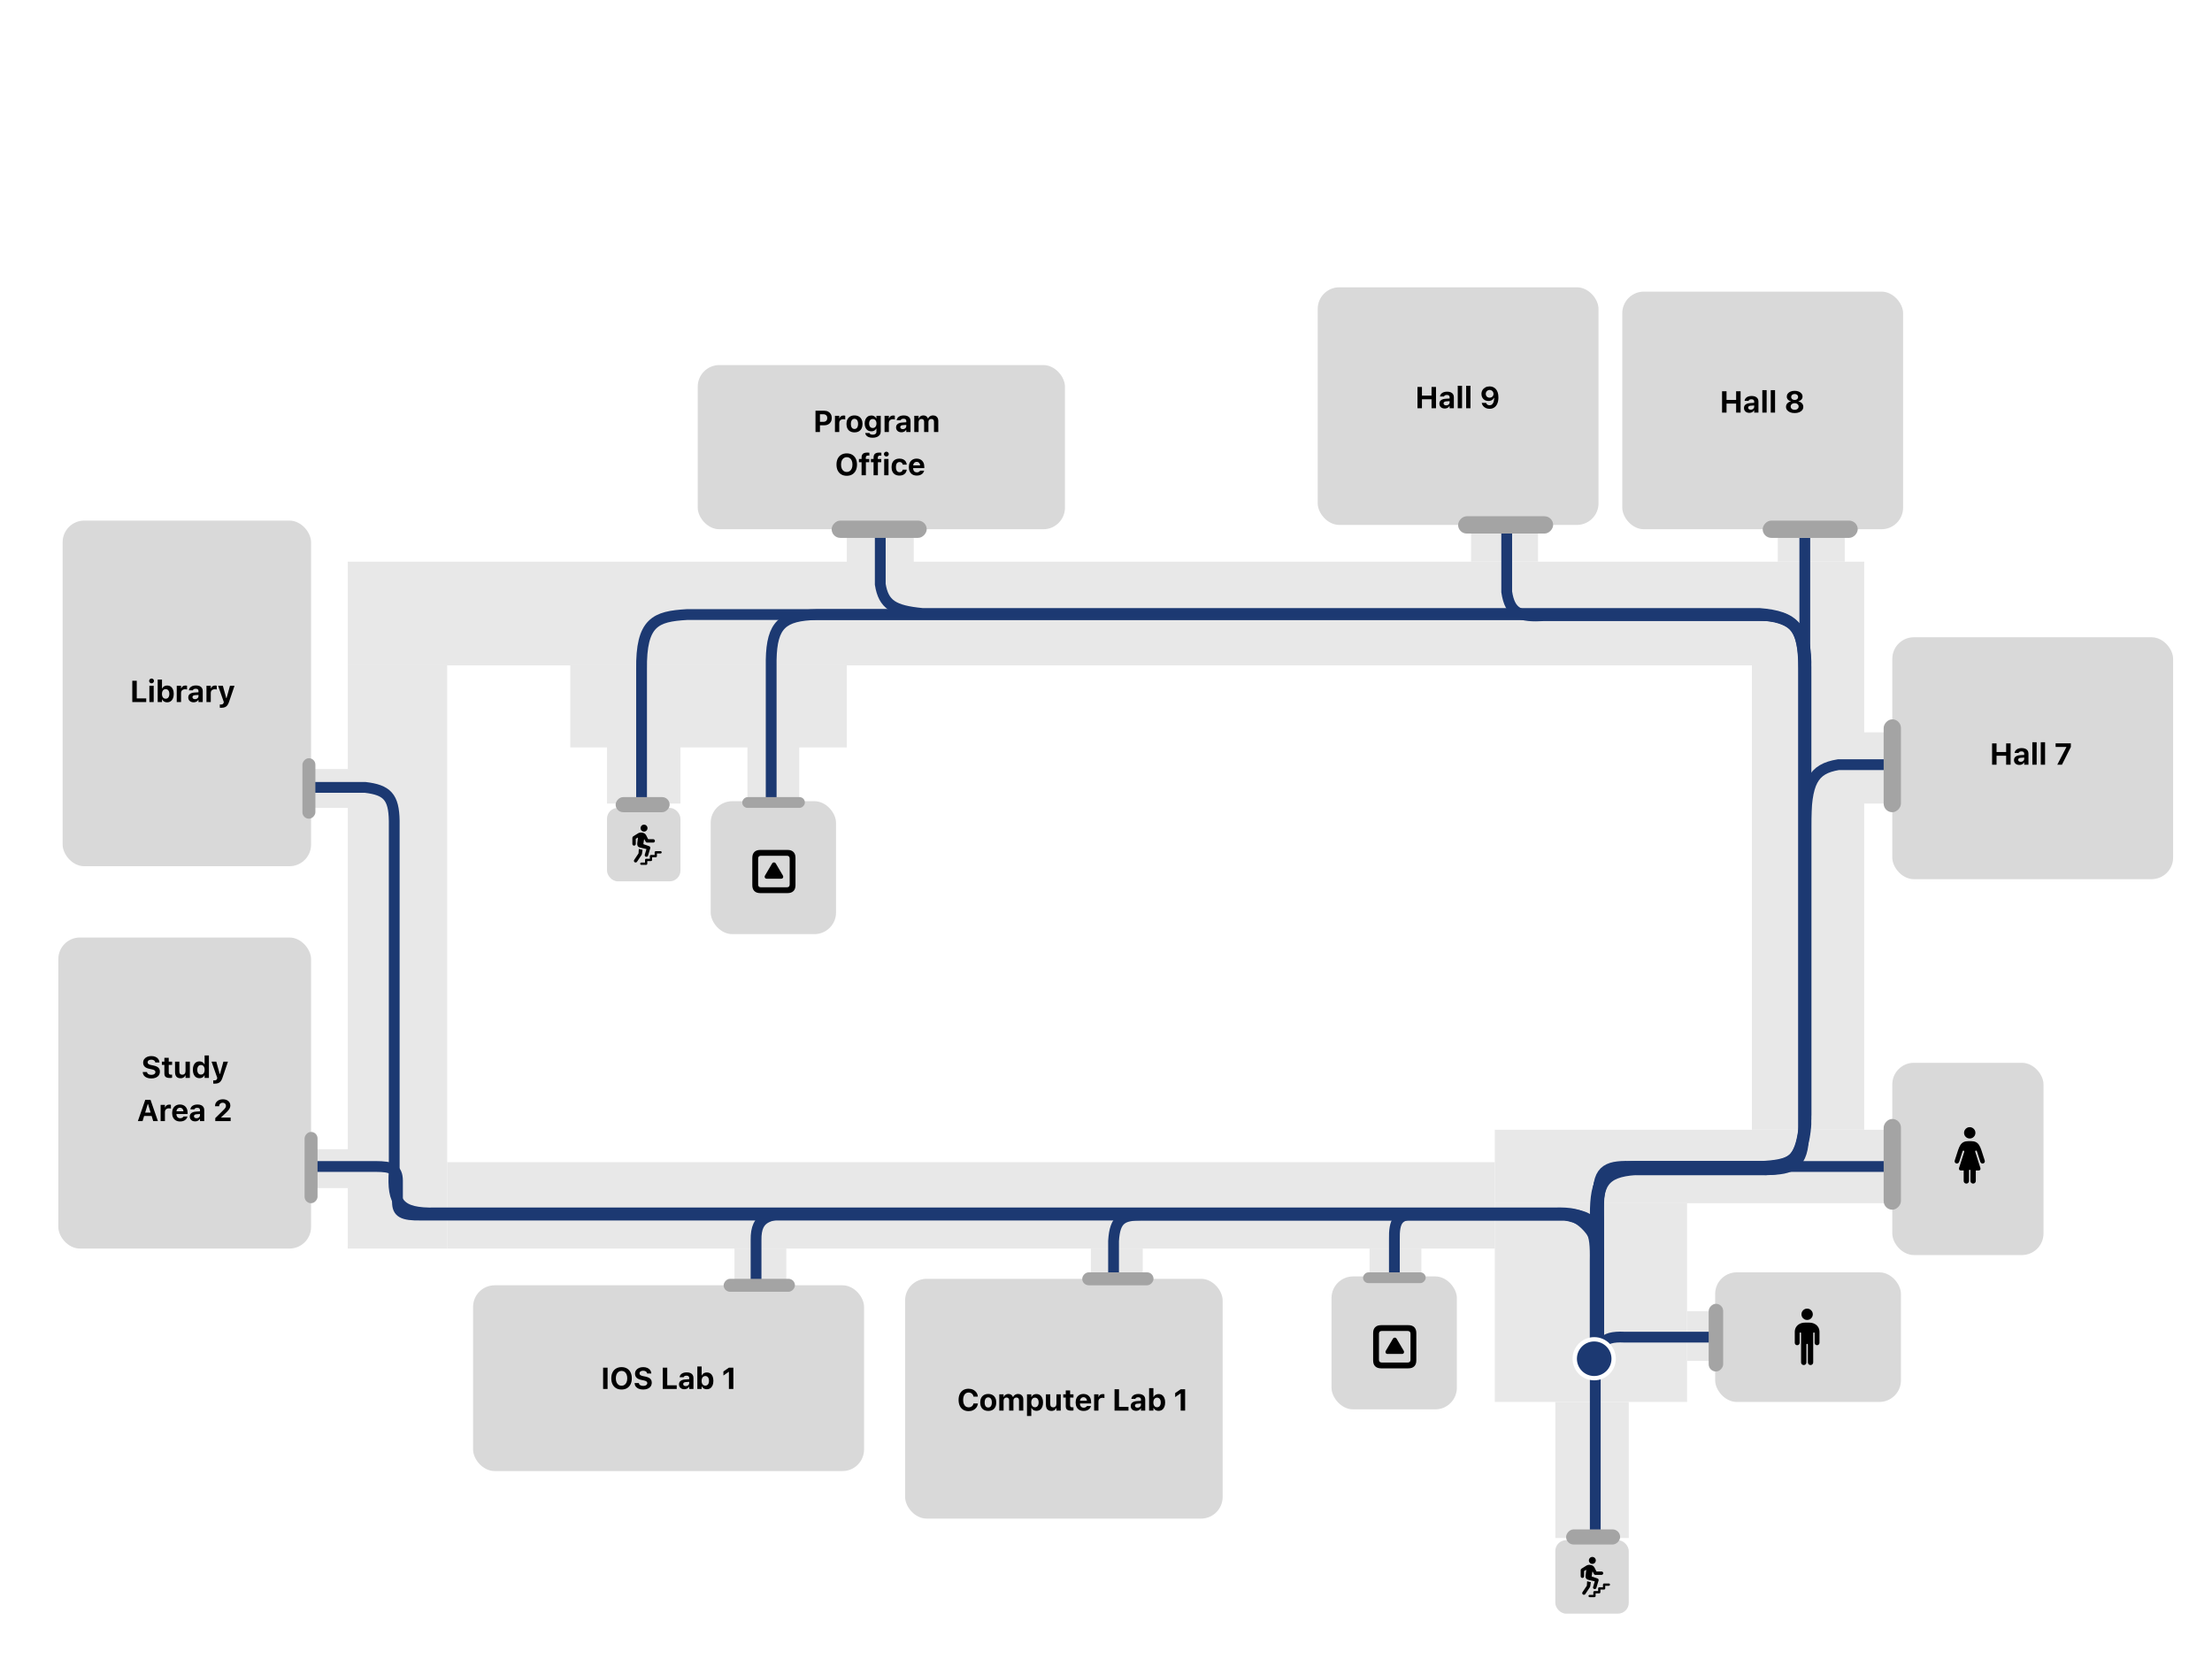 <svg width="1024" height="768" viewBox="0 0 1024 768" fill="none" xmlns="http://www.w3.org/2000/svg">
<g id="second_floor">
<rect width="1024" height="768" fill="white"/>
<g id="hallways">
<rect id="Rectangle 26" x="720" y="649" width="34" height="63" fill="#E8E8E8"/>
<rect id="Rectangle 28" x="692" y="589" width="89" height="60" fill="#E8E8E8"/>
<rect id="Rectangle 30" x="692" y="523" width="182" height="34" fill="#E8E8E8"/>
<rect id="Rectangle 32" x="811" y="260" width="52" height="263" fill="#E8E8E8"/>
<rect id="Rectangle 35" x="161" y="260" width="650" height="48" fill="#E8E8E8"/>
<rect id="Rectangle 41" x="264" y="308" width="128" height="38" fill="#E8E8E8"/>
<rect id="Rectangle 43" x="281" y="345" width="34" height="27" fill="#E8E8E8"/>
<rect id="Rectangle 38" x="161" y="308" width="46" height="270" fill="#E8E8E8"/>
<rect id="Rectangle 45" x="207" y="538" width="485" height="40" fill="#E8E8E8"/>
<rect id="Rectangle 33" x="863" y="339" width="13" height="33" fill="#E8E8E8"/>
<rect id="Rectangle 34" x="823" y="246" width="31" height="14" fill="#E8E8E8"/>
<rect id="Rectangle 36" x="681" y="246" width="31" height="14" fill="#E8E8E8"/>
<rect id="Rectangle 37" x="392" y="248" width="31" height="14" fill="#E8E8E8"/>
<rect id="Rectangle 44" x="346" y="345" width="24" height="26" fill="#E8E8E8"/>
<rect id="Rectangle 46" x="340" y="578" width="24" height="17" fill="#E8E8E8"/>
<rect id="Rectangle 47" x="505" y="578" width="24" height="14" fill="#E8E8E8"/>
<rect id="Rectangle 48" x="634" y="578" width="24" height="14" fill="#E8E8E8"/>
<rect id="Rectangle 39" x="145" y="356" width="16" height="18" fill="#E8E8E8"/>
<rect id="Rectangle 40" x="145" y="532" width="16" height="18" fill="#E8E8E8"/>
<rect id="Rectangle 31" x="692" y="557" width="89" height="32" fill="#E8E8E8"/>
<rect id="Rectangle 29" x="781" y="607" width="13" height="23" fill="#E8E8E8"/>
</g>
<g id="nav">
<path id="to_stairs_f2_01" d="M738.5 629.5V711" stroke="#1C3972" stroke-width="5"/>
<path id="to_guys_washroom_f2_01" d="M739.5 631C740.177 622.757 740.913 618.436 752 619H794" stroke="#1C3972" stroke-width="5"/>
<path id="to_elevator_f2_01" d="M739 630.5V574C738.671 564.349 734.592 562.313 723.5 562H654C647.409 562.581 645.291 564.881 645.5 574V590" stroke="#1C3972" stroke-width="5"/>
<path id="to_computer_lab_01" d="M738.5 630V583.5C738.785 570.586 737.159 564.809 724.5 562.5H528.5C519.844 562.533 516.099 563.992 515.5 574.5V591" stroke="#1C3972" stroke-width="5"/>
<path id="to_ladies_washroom_f2_01" d="M740 630.5V554C739.458 540.639 744.932 539.571 756.5 540H874.5" stroke="#1C3972" stroke-width="5"/>
<path id="to_ios_lab_01" d="M740 631.5V578.5C737.677 566.184 733.16 562.689 720 562H372C355.786 561.191 349.869 563.027 350 574V594.5" stroke="#1C3972" stroke-width="5"/>
<path id="to_lecture_hall_07" d="M739.5 632V558.5C739.042 545.694 741.237 540.073 757.5 540H815C828.47 539.299 834.874 537.618 836 520.5V382.5C835.917 362.033 839.27 355.933 851 354H874.5" stroke="#1C3972" stroke-width="5"/>
<path id="to_lecture_hall_08" d="M739.5 630.5V564.5C739.252 544.643 743.954 540.761 756.5 540.5H813C830.526 541.429 834.49 535.428 835.5 518V249" stroke="#1C3972" stroke-width="5"/>
<path id="to_study_area_02" d="M739.5 630.5V578.5C740.367 572.384 731.729 562.402 725 562.5H195C186.168 562.638 184.036 561.171 184 556.5V546.5C183.928 541.061 181.219 540.032 174 540H144.5" stroke="#1C3972" stroke-width="5"/>
<path id="to_lecture_hall_09" d="M738.5 629.5V562.5C738.573 546.035 741.595 540.531 757.5 541.5H817.5C829.806 541.368 834.684 539.353 835 525V313C835.045 293.85 833.568 284.649 814.5 285H715C703.597 285.694 699.042 284.075 697.5 274V244.5" stroke="#1C3972" stroke-width="5"/>
<path id="to_library" d="M740 630.5V582.5C739.324 564.778 734.168 561.055 719.5 561.5H201.5C184.72 561.911 181.496 556.839 182.5 542V380C182.327 368.901 179.188 365.698 169 364.5H143" stroke="#1C3972" stroke-width="5"/>
<path id="to_program_office" d="M740 630.5V565.5C738.778 547.799 742.492 542.535 757 541.5H814.5C831.251 542.078 835.164 535.489 836 516V313C836.35 290.157 830.518 285.296 814.5 284H427C413.58 282.688 409.031 279.931 407.5 270.5V247.5" stroke="#1C3972" stroke-width="5"/>
<path id="to_elevator_f2_02" d="M739 630.5V560.5C739.673 546.628 742.395 542.037 753 540.5H817C829.551 540.077 833.204 535.911 835 523V304.5C833.91 290.605 830.257 285.491 814.5 284.5H378C362.306 284.922 357.301 289.103 357 305.5V370.5" stroke="#1C3972" stroke-width="5"/>
<path id="to_stairs_f2_02" d="M740 630V560C739.898 544.077 744.678 540.959 756.5 540H814C831.208 540.674 834.855 534.615 836 518V310C836.63 289.831 830.263 283.903 805 284.5H318C303.54 285.359 296.691 287.829 297 310V372" stroke="#1C3972" stroke-width="5"/>
</g>
<g id="start">
<circle id="start_outer" cx="738" cy="629" r="10" fill="white"/>
<circle id="start_inner" cx="738" cy="629" r="8" fill="#1C3972"/>
</g>
<g id="interactables">
<g id="lecture_hall_09">
<rect id="room_lecture_hall_09" x="610" y="133" width="130" height="110" rx="10" fill="#D9D9D9"/>
<rect id="entrance_lecture_hall_09" width="44" height="8" rx="4" transform="matrix(1 0 0 -1 675 247)" fill="#A4A4A4"/>
<path id="label_lecture_hall_09" d="M656.196 189V179.136H658.261V183.142H662.704V179.136H664.769V189H662.704V184.844H658.261V189H656.196ZM668.784 189.116C668.31 189.116 667.886 189.025 667.512 188.843C667.143 188.656 666.854 188.394 666.644 188.057C666.434 187.715 666.33 187.316 666.33 186.86V186.847C666.33 186.396 666.441 186.008 666.665 185.685C666.892 185.361 667.223 185.108 667.656 184.926C668.093 184.739 668.624 184.627 669.249 184.591L672.051 184.42V185.637L669.549 185.801C669.121 185.824 668.802 185.915 668.592 186.074C668.383 186.234 668.278 186.45 668.278 186.724V186.737C668.278 187.024 668.387 187.25 668.606 187.414C668.825 187.578 669.107 187.66 669.454 187.66C669.763 187.66 670.039 187.599 670.281 187.476C670.522 187.353 670.714 187.186 670.855 186.977C670.996 186.762 671.067 186.523 671.067 186.259V183.859C671.067 183.531 670.958 183.281 670.739 183.107C670.525 182.93 670.212 182.841 669.802 182.841C669.442 182.841 669.148 182.902 668.92 183.025C668.697 183.144 668.547 183.315 668.469 183.538L668.456 183.565H666.61L666.617 183.504C666.671 183.062 666.838 182.677 667.116 182.349C667.398 182.021 667.777 181.765 668.25 181.583C668.729 181.401 669.283 181.31 669.912 181.31C670.577 181.31 671.142 181.412 671.607 181.617C672.072 181.818 672.425 182.109 672.666 182.492C672.913 182.87 673.036 183.326 673.036 183.859V189H671.067V188.002H670.944C670.816 188.234 670.645 188.435 670.431 188.604C670.221 188.768 669.975 188.895 669.693 188.986C669.415 189.073 669.112 189.116 668.784 189.116ZM674.829 189V178.596H676.825V189H674.829ZM678.728 189V178.596H680.724V189H678.728ZM689.588 178.876C690.158 178.876 690.689 178.981 691.181 179.19C691.678 179.396 692.111 179.708 692.48 180.127C692.854 180.542 693.143 181.07 693.348 181.713C693.558 182.351 693.663 183.103 693.663 183.969V183.982C693.663 185.085 693.496 186.029 693.163 186.812C692.835 187.596 692.366 188.198 691.755 188.617C691.145 189.036 690.418 189.246 689.575 189.246C688.941 189.246 688.369 189.132 687.859 188.904C687.348 188.672 686.927 188.355 686.594 187.954C686.266 187.549 686.05 187.088 685.945 186.573L685.931 186.512H687.954L687.975 186.573C688.057 186.774 688.171 186.954 688.317 187.113C688.467 187.268 688.647 187.389 688.857 187.476C689.066 187.562 689.303 187.605 689.568 187.605C690.046 187.605 690.438 187.464 690.744 187.182C691.049 186.895 691.279 186.509 691.434 186.026C691.589 185.543 691.678 185.003 691.701 184.406C691.705 184.338 691.707 184.27 691.707 184.201C691.707 184.133 691.707 184.067 691.707 184.003L691.393 182.349C691.393 182.002 691.313 181.692 691.154 181.419C690.994 181.141 690.78 180.922 690.511 180.763C690.242 180.599 689.939 180.517 689.602 180.517C689.269 180.517 688.966 180.596 688.693 180.756C688.424 180.911 688.207 181.125 688.043 181.398C687.884 181.667 687.804 181.97 687.804 182.308V182.321C687.804 182.668 687.882 182.975 688.037 183.244C688.191 183.513 688.403 183.725 688.672 183.88C688.941 184.03 689.246 184.105 689.588 184.105C689.93 184.105 690.235 184.033 690.504 183.887C690.778 183.736 690.994 183.529 691.154 183.265C691.313 183 691.393 182.7 691.393 182.362V182.349H691.803V184.188H691.564C691.45 184.438 691.279 184.675 691.051 184.898C690.828 185.117 690.548 185.295 690.21 185.432C689.873 185.564 689.477 185.63 689.021 185.63C688.383 185.63 687.822 185.491 687.339 185.213C686.856 184.93 686.48 184.545 686.211 184.058C685.942 183.57 685.808 183.016 685.808 182.396V182.383C685.808 181.708 685.968 181.107 686.287 180.578C686.61 180.049 687.057 179.635 687.626 179.334C688.196 179.029 688.85 178.876 689.588 178.876Z" fill="black"/>
</g>
<g id="lecture_hall_08">
<rect id="room_lecture_hall_08" x="751" y="135" width="130" height="110" rx="10" fill="#D9D9D9"/>
<rect id="entrance_lecture_hall_08" width="44" height="8" rx="4" transform="matrix(1 0 0 -1 816 249)" fill="#A4A4A4"/>
<path id="label_lecture_hall_08" d="M797.196 191V181.136H799.261V185.142H803.704V181.136H805.769V191H803.704V186.844H799.261V191H797.196ZM809.784 191.116C809.31 191.116 808.886 191.025 808.512 190.843C808.143 190.656 807.854 190.394 807.644 190.057C807.434 189.715 807.33 189.316 807.33 188.86V188.847C807.33 188.396 807.441 188.008 807.665 187.685C807.892 187.361 808.223 187.108 808.656 186.926C809.093 186.739 809.624 186.627 810.249 186.591L813.051 186.42V187.637L810.549 187.801C810.121 187.824 809.802 187.915 809.592 188.074C809.383 188.234 809.278 188.45 809.278 188.724V188.737C809.278 189.024 809.387 189.25 809.606 189.414C809.825 189.578 810.107 189.66 810.454 189.66C810.763 189.66 811.039 189.599 811.281 189.476C811.522 189.353 811.714 189.186 811.855 188.977C811.996 188.762 812.067 188.523 812.067 188.259V185.859C812.067 185.531 811.958 185.281 811.739 185.107C811.525 184.93 811.212 184.841 810.802 184.841C810.442 184.841 810.148 184.902 809.92 185.025C809.697 185.144 809.547 185.315 809.469 185.538L809.456 185.565H807.61L807.617 185.504C807.671 185.062 807.838 184.677 808.116 184.349C808.398 184.021 808.777 183.765 809.25 183.583C809.729 183.401 810.283 183.31 810.912 183.31C811.577 183.31 812.142 183.412 812.607 183.617C813.072 183.818 813.425 184.109 813.666 184.492C813.913 184.87 814.036 185.326 814.036 185.859V191H812.067V190.002H811.944C811.816 190.234 811.645 190.435 811.431 190.604C811.221 190.768 810.975 190.895 810.693 190.986C810.415 191.073 810.112 191.116 809.784 191.116ZM815.829 191V180.596H817.825V191H815.829ZM819.728 191V180.596H821.724V191H819.728ZM830.8 191.219C830.007 191.219 829.31 191.098 828.708 190.856C828.107 190.61 827.637 190.271 827.3 189.838C826.963 189.4 826.794 188.897 826.794 188.327V188.313C826.794 187.885 826.892 187.498 827.088 187.151C827.289 186.805 827.562 186.518 827.909 186.29C828.255 186.058 828.651 185.898 829.098 185.812V185.771C828.519 185.629 828.05 185.365 827.69 184.978C827.334 184.586 827.157 184.121 827.157 183.583V183.569C827.157 183.059 827.312 182.605 827.621 182.209C827.931 181.808 828.36 181.493 828.907 181.266C829.454 181.033 830.085 180.917 830.8 180.917C831.516 180.917 832.147 181.033 832.694 181.266C833.241 181.493 833.669 181.808 833.979 182.209C834.289 182.605 834.444 183.059 834.444 183.569V183.583C834.444 184.121 834.264 184.586 833.904 184.978C833.544 185.365 833.077 185.629 832.502 185.771V185.812C832.949 185.898 833.345 186.058 833.692 186.29C834.038 186.518 834.309 186.805 834.505 187.151C834.706 187.498 834.806 187.885 834.806 188.313V188.327C834.806 188.897 834.637 189.4 834.3 189.838C833.963 190.271 833.491 190.61 832.885 190.856C832.284 191.098 831.589 191.219 830.8 191.219ZM830.8 189.715C831.16 189.715 831.479 189.651 831.757 189.523C832.035 189.391 832.252 189.211 832.407 188.983C832.566 188.751 832.646 188.487 832.646 188.19V188.177C832.646 187.881 832.568 187.618 832.413 187.391C832.259 187.158 832.042 186.976 831.764 186.844C831.486 186.712 831.165 186.646 830.8 186.646C830.436 186.646 830.114 186.712 829.836 186.844C829.558 186.976 829.34 187.158 829.18 187.391C829.025 187.618 828.948 187.881 828.948 188.177V188.19C828.948 188.487 829.027 188.751 829.187 188.983C829.346 189.211 829.565 189.391 829.843 189.523C830.121 189.651 830.44 189.715 830.8 189.715ZM830.8 185.148C831.115 185.148 831.393 185.091 831.634 184.978C831.876 184.859 832.063 184.697 832.195 184.492C832.331 184.287 832.4 184.05 832.4 183.781V183.768C832.4 183.499 832.331 183.262 832.195 183.057C832.058 182.852 831.869 182.692 831.627 182.578C831.39 182.464 831.115 182.407 830.8 182.407C830.486 182.407 830.208 182.464 829.966 182.578C829.725 182.692 829.536 182.852 829.399 183.057C829.262 183.262 829.194 183.499 829.194 183.768V183.781C829.194 184.05 829.262 184.287 829.399 184.492C829.536 184.697 829.725 184.859 829.966 184.978C830.208 185.091 830.486 185.148 830.8 185.148Z" fill="black"/>
</g>
<g id="study_area_02">
<rect id="room_study_area_02" x="27" y="434" width="117" height="144" rx="10" fill="#D9D9D9"/>
<rect id="entrance_study_area_02" width="6" height="33" rx="3" transform="matrix(1 0 0 -1 141 557)" fill="#A4A4A4"/>
<path id="label_study_area_02" d="M70.038 499.253C69.254 499.253 68.573 499.134 67.994 498.897C67.415 498.66 66.959 498.328 66.627 497.899C66.299 497.466 66.114 496.958 66.073 496.375L66.066 496.266H68.055L68.062 496.334C68.09 496.58 68.19 496.797 68.363 496.983C68.541 497.166 68.778 497.309 69.074 497.414C69.37 497.519 69.71 497.571 70.093 497.571C70.462 497.571 70.785 497.517 71.063 497.407C71.341 497.298 71.558 497.147 71.713 496.956C71.872 496.76 71.952 496.537 71.952 496.286V496.279C71.952 495.956 71.82 495.696 71.555 495.5C71.296 495.304 70.858 495.142 70.243 495.015L69.204 494.803C68.178 494.593 67.433 494.249 66.969 493.771C66.504 493.292 66.271 492.679 66.271 491.932V491.925C66.271 491.314 66.433 490.781 66.757 490.325C67.08 489.869 67.525 489.516 68.09 489.266C68.655 489.01 69.302 488.883 70.031 488.883C70.797 488.883 71.453 489.008 72 489.259C72.551 489.505 72.982 489.844 73.292 490.277C73.602 490.706 73.777 491.196 73.818 491.747L73.825 491.836H71.884L71.87 491.754C71.829 491.517 71.729 491.31 71.569 491.132C71.414 490.954 71.205 490.815 70.94 490.715C70.68 490.61 70.377 490.558 70.031 490.558C69.694 490.558 69.398 490.608 69.142 490.708C68.887 490.808 68.689 490.95 68.548 491.132C68.406 491.31 68.336 491.521 68.336 491.768V491.774C68.336 492.093 68.463 492.355 68.719 492.561C68.978 492.761 69.398 492.921 69.976 493.039L71.022 493.251C71.719 493.392 72.287 493.584 72.724 493.825C73.166 494.067 73.492 494.37 73.702 494.734C73.912 495.099 74.016 495.539 74.016 496.054V496.061C74.016 496.712 73.855 497.277 73.531 497.756C73.212 498.23 72.754 498.599 72.157 498.863C71.565 499.123 70.858 499.253 70.038 499.253ZM78.667 499.027C77.756 499.027 77.1 498.868 76.698 498.549C76.297 498.225 76.097 497.699 76.097 496.97V492.978H74.935V491.474H76.097V489.676H78.114V491.474H79.665V492.978H78.114V496.512C78.114 496.849 78.189 497.097 78.339 497.257C78.494 497.412 78.74 497.489 79.077 497.489C79.205 497.489 79.31 497.487 79.392 497.482C79.478 497.473 79.57 497.464 79.665 497.455V498.938C79.542 498.961 79.394 498.982 79.221 499C79.048 499.018 78.863 499.027 78.667 499.027ZM83.585 499.157C83.024 499.157 82.552 499.048 82.17 498.829C81.791 498.61 81.507 498.291 81.315 497.872C81.124 497.448 81.028 496.938 81.028 496.341V491.474H83.024V495.883C83.024 496.416 83.129 496.819 83.339 497.093C83.553 497.366 83.897 497.503 84.371 497.503C84.617 497.503 84.833 497.464 85.02 497.387C85.212 497.305 85.371 497.191 85.499 497.045C85.626 496.899 85.722 496.724 85.786 496.519C85.854 496.309 85.888 496.076 85.888 495.821V491.474H87.885V499H85.888V497.838H85.765C85.651 498.111 85.492 498.348 85.287 498.549C85.082 498.745 84.836 498.895 84.549 499C84.261 499.105 83.94 499.157 83.585 499.157ZM92.344 499.116C91.72 499.116 91.177 498.961 90.717 498.651C90.261 498.337 89.908 497.89 89.657 497.312C89.411 496.733 89.288 496.042 89.288 495.24V495.227C89.288 494.42 89.409 493.727 89.651 493.148C89.897 492.57 90.248 492.125 90.703 491.815C91.159 491.506 91.706 491.351 92.344 491.351C92.686 491.351 93.002 491.405 93.294 491.515C93.59 491.619 93.85 491.77 94.073 491.966C94.297 492.162 94.47 492.399 94.593 492.677H94.716V488.596H96.712V499H94.716V497.831H94.593C94.465 498.1 94.292 498.33 94.073 498.521C93.859 498.713 93.606 498.861 93.315 498.966C93.023 499.066 92.7 499.116 92.344 499.116ZM93.021 497.462C93.376 497.462 93.681 497.373 93.937 497.195C94.192 497.018 94.388 496.762 94.525 496.43C94.666 496.097 94.737 495.703 94.737 495.247V495.233C94.737 494.769 94.666 494.372 94.525 494.044C94.388 493.711 94.19 493.456 93.93 493.278C93.675 493.096 93.372 493.005 93.021 493.005C92.674 493.005 92.371 493.096 92.112 493.278C91.856 493.456 91.66 493.711 91.524 494.044C91.387 494.372 91.319 494.766 91.319 495.227V495.24C91.319 495.701 91.387 496.097 91.524 496.43C91.66 496.762 91.856 497.018 92.112 497.195C92.367 497.373 92.67 497.462 93.021 497.462ZM99.442 501.652C99.328 501.652 99.21 501.65 99.087 501.646C98.964 501.641 98.843 501.636 98.724 501.632V500.128C98.793 500.137 98.873 500.142 98.964 500.142C99.059 500.146 99.153 500.148 99.244 500.148C99.599 500.148 99.882 500.078 100.092 499.937C100.301 499.795 100.44 499.579 100.509 499.287L100.577 499L97.931 491.474H100.126L101.924 497.968L101.466 497.175H102.06L101.623 497.968L103.421 491.474H105.526L102.963 498.993C102.744 499.654 102.477 500.178 102.163 500.565C101.853 500.957 101.477 501.235 101.035 501.399C100.593 501.568 100.062 501.652 99.442 501.652ZM63.824 519L67.249 509.136H69.006V511.104H68.404L65.991 519H63.824ZM65.656 516.607L66.162 515.062H70.722L71.227 516.607H65.656ZM70.933 519L68.527 511.104V509.136H69.676L73.107 519H70.933ZM74.354 519V511.474H76.35V512.643H76.473C76.596 512.232 76.822 511.916 77.15 511.692C77.478 511.465 77.886 511.351 78.373 511.351C78.51 511.351 78.642 511.36 78.77 511.378C78.902 511.396 79.018 511.419 79.118 511.446V513.189C78.968 513.153 78.815 513.126 78.66 513.107C78.51 513.085 78.357 513.073 78.202 513.073C77.824 513.073 77.496 513.144 77.218 513.285C76.94 513.422 76.726 513.618 76.576 513.873C76.425 514.128 76.35 514.434 76.35 514.789V519H74.354ZM83.366 519.157C82.605 519.157 81.949 519 81.397 518.686C80.85 518.367 80.429 517.915 80.133 517.332C79.836 516.749 79.688 516.054 79.688 515.247V515.24C79.688 514.443 79.834 513.75 80.126 513.162C80.422 512.574 80.839 512.118 81.377 511.795C81.919 511.471 82.555 511.31 83.284 511.31C84.018 511.31 84.651 511.467 85.184 511.781C85.718 512.096 86.128 512.535 86.415 513.101C86.702 513.666 86.846 514.329 86.846 515.09V515.712H80.686V514.461H85.888L84.952 515.644V514.844C84.952 514.393 84.881 514.017 84.74 513.716C84.603 513.415 84.412 513.189 84.166 513.039C83.924 512.884 83.642 512.807 83.318 512.807C82.999 512.807 82.714 512.886 82.464 513.046C82.218 513.201 82.022 513.431 81.876 513.736C81.734 514.037 81.664 514.406 81.664 514.844V515.65C81.664 516.074 81.734 516.437 81.876 516.737C82.017 517.038 82.218 517.268 82.477 517.428C82.737 517.587 83.047 517.667 83.407 517.667C83.699 517.667 83.947 517.624 84.152 517.537C84.357 517.451 84.521 517.35 84.644 517.236C84.772 517.118 84.859 517.011 84.904 516.915L84.925 516.874H86.784L86.77 516.942C86.711 517.179 86.604 517.428 86.449 517.688C86.294 517.943 86.08 518.182 85.806 518.405C85.537 518.629 85.2 518.811 84.795 518.952C84.394 519.089 83.917 519.157 83.366 519.157ZM90.3 519.116C89.826 519.116 89.402 519.025 89.029 518.843C88.659 518.656 88.37 518.394 88.16 518.057C87.951 517.715 87.846 517.316 87.846 516.86V516.847C87.846 516.396 87.958 516.008 88.181 515.685C88.409 515.361 88.739 515.108 89.172 514.926C89.61 514.739 90.141 514.627 90.765 514.591L93.568 514.42V515.637L91.066 515.801C90.637 515.824 90.318 515.915 90.109 516.074C89.899 516.234 89.794 516.45 89.794 516.724V516.737C89.794 517.024 89.904 517.25 90.122 517.414C90.341 517.578 90.624 517.66 90.97 517.66C91.28 517.66 91.556 517.599 91.797 517.476C92.039 517.353 92.23 517.186 92.371 516.977C92.513 516.762 92.583 516.523 92.583 516.259V513.859C92.583 513.531 92.474 513.281 92.255 513.107C92.041 512.93 91.729 512.841 91.319 512.841C90.959 512.841 90.665 512.902 90.437 513.025C90.213 513.144 90.063 513.315 89.986 513.538L89.972 513.565H88.126L88.133 513.504C88.188 513.062 88.354 512.677 88.632 512.349C88.915 512.021 89.293 511.765 89.767 511.583C90.245 511.401 90.799 511.31 91.428 511.31C92.093 511.31 92.658 511.412 93.123 511.617C93.588 511.818 93.941 512.109 94.183 512.492C94.429 512.87 94.552 513.326 94.552 513.859V519H92.583V518.002H92.46C92.333 518.234 92.162 518.435 91.948 518.604C91.738 518.768 91.492 518.895 91.209 518.986C90.931 519.073 90.628 519.116 90.3 519.116ZM99.656 519V517.612L102.835 514.475C103.3 514.028 103.66 513.661 103.915 513.374C104.17 513.082 104.348 512.829 104.448 512.615C104.549 512.396 104.599 512.171 104.599 511.938V511.918C104.599 511.635 104.537 511.387 104.414 511.173C104.296 510.959 104.123 510.792 103.895 510.674C103.667 510.551 103.396 510.489 103.081 510.489C102.762 510.489 102.48 510.558 102.234 510.694C101.987 510.826 101.796 511.011 101.659 511.248C101.523 511.48 101.454 511.754 101.454 512.068V512.103H99.547L99.54 512.068C99.54 511.439 99.693 510.886 99.998 510.407C100.308 509.929 100.734 509.555 101.277 509.286C101.823 509.017 102.457 508.883 103.177 508.883C103.856 508.883 104.453 509.004 104.968 509.245C105.487 509.487 105.893 509.822 106.185 510.25C106.481 510.678 106.629 511.177 106.629 511.747V511.768C106.629 512.141 106.556 512.508 106.41 512.868C106.265 513.224 106.018 513.609 105.672 514.023C105.326 514.438 104.852 514.924 104.25 515.479L101.871 517.701L102.425 516.799V517.701L101.871 517.339H106.773V519H99.656Z" fill="black"/>
</g>
<g id="program_office">
<rect id="room_program_office" x="323" y="169" width="170" height="76" rx="10" fill="#D9D9D9"/>
<rect id="entrance_program_office" width="44" height="8" rx="4" transform="matrix(1 0 0 -1 385 249)" fill="#A4A4A4"/>
<path id="label_program_office" d="M378.548 196.89V195.276H381.077C381.67 195.276 382.13 195.126 382.458 194.825C382.791 194.52 382.957 194.087 382.957 193.526V193.513C382.957 192.952 382.791 192.521 382.458 192.221C382.13 191.92 381.67 191.77 381.077 191.77H378.548V190.136H381.583C382.276 190.136 382.882 190.277 383.402 190.56C383.921 190.838 384.325 191.229 384.612 191.735C384.903 192.241 385.049 192.831 385.049 193.506V193.52C385.049 194.199 384.903 194.791 384.612 195.297C384.325 195.803 383.921 196.195 383.402 196.473C382.882 196.751 382.276 196.89 381.583 196.89H378.548ZM377.516 200V190.136H379.58V200H377.516ZM386.521 200V192.474H388.517V193.643H388.64C388.763 193.232 388.989 192.916 389.317 192.692C389.645 192.465 390.053 192.351 390.541 192.351C390.678 192.351 390.81 192.36 390.937 192.378C391.069 192.396 391.186 192.419 391.286 192.446V194.189C391.136 194.153 390.983 194.126 390.828 194.107C390.678 194.085 390.525 194.073 390.37 194.073C389.992 194.073 389.664 194.144 389.386 194.285C389.108 194.422 388.893 194.618 388.743 194.873C388.593 195.128 388.517 195.434 388.517 195.789V200H386.521ZM395.568 200.157C394.797 200.157 394.134 200.002 393.578 199.692C393.022 199.378 392.596 198.929 392.3 198.346C392.004 197.758 391.856 197.056 391.856 196.24V196.227C391.856 195.415 392.006 194.718 392.307 194.135C392.608 193.551 393.034 193.103 393.585 192.788C394.141 192.469 394.802 192.31 395.568 192.31C396.333 192.31 396.992 192.467 397.543 192.781C398.099 193.096 398.528 193.547 398.828 194.135C399.129 194.718 399.28 195.415 399.28 196.227V196.24C399.28 197.056 399.131 197.758 398.835 198.346C398.539 198.929 398.113 199.378 397.557 199.692C397.005 200.002 396.342 200.157 395.568 200.157ZM395.568 198.592C395.923 198.592 396.224 198.498 396.47 198.312C396.716 198.125 396.905 197.856 397.037 197.505C397.17 197.154 397.236 196.732 397.236 196.24V196.227C397.236 195.734 397.17 195.315 397.037 194.969C396.905 194.618 396.714 194.349 396.463 194.162C396.217 193.971 395.919 193.875 395.568 193.875C395.217 193.875 394.916 193.971 394.665 194.162C394.419 194.349 394.23 194.618 394.098 194.969C393.966 195.315 393.9 195.734 393.9 196.227V196.24C393.9 196.737 393.963 197.161 394.091 197.512C394.223 197.863 394.412 198.132 394.658 198.318C394.909 198.501 395.212 198.592 395.568 198.592ZM403.999 202.646C403.302 202.646 402.705 202.554 402.208 202.372C401.716 202.194 401.328 201.941 401.046 201.613C400.763 201.29 400.594 200.916 400.54 200.492V200.458H402.515L402.522 200.485C402.577 200.704 402.732 200.882 402.987 201.019C403.247 201.155 403.598 201.224 404.04 201.224C404.573 201.224 404.988 201.103 405.284 200.861C405.58 200.624 405.728 200.287 405.728 199.85V198.448H405.605C405.469 198.713 405.289 198.936 405.065 199.118C404.846 199.3 404.591 199.439 404.3 199.535C404.012 199.626 403.696 199.672 403.349 199.672C402.72 199.672 402.176 199.521 401.716 199.221C401.26 198.915 400.907 198.492 400.656 197.949C400.41 197.407 400.287 196.78 400.287 196.069V196.056C400.287 195.317 400.41 194.67 400.656 194.114C400.907 193.558 401.262 193.125 401.722 192.815C402.187 192.506 402.741 192.351 403.384 192.351C403.73 192.351 404.047 192.405 404.334 192.515C404.625 192.624 404.881 192.779 405.099 192.979C405.318 193.18 405.494 193.422 405.626 193.704H405.721V192.474H407.718V199.768C407.718 200.355 407.565 200.864 407.26 201.292C406.959 201.725 406.53 202.058 405.974 202.29C405.418 202.527 404.76 202.646 403.999 202.646ZM404.026 198.141C404.386 198.141 404.694 198.054 404.949 197.881C405.204 197.703 405.4 197.459 405.537 197.149C405.678 196.84 405.749 196.477 405.749 196.062V196.049C405.749 195.639 405.678 195.276 405.537 194.962C405.4 194.647 405.204 194.404 404.949 194.23C404.694 194.057 404.386 193.971 404.026 193.971C403.666 193.971 403.361 194.057 403.11 194.23C402.859 194.404 402.666 194.647 402.529 194.962C402.397 195.272 402.331 195.634 402.331 196.049V196.062C402.331 196.473 402.397 196.835 402.529 197.149C402.666 197.459 402.859 197.703 403.11 197.881C403.361 198.054 403.666 198.141 404.026 198.141ZM409.484 200V192.474H411.48V193.643H411.603C411.726 193.232 411.951 192.916 412.28 192.692C412.608 192.465 413.016 192.351 413.503 192.351C413.64 192.351 413.772 192.36 413.9 192.378C414.032 192.396 414.148 192.419 414.248 192.446V194.189C414.098 194.153 413.945 194.126 413.79 194.107C413.64 194.085 413.487 194.073 413.332 194.073C412.954 194.073 412.626 194.144 412.348 194.285C412.07 194.422 411.856 194.618 411.705 194.873C411.555 195.128 411.48 195.434 411.48 195.789V200H409.484ZM417.265 200.116C416.791 200.116 416.368 200.025 415.994 199.843C415.625 199.656 415.335 199.394 415.126 199.057C414.916 198.715 414.811 198.316 414.811 197.86V197.847C414.811 197.396 414.923 197.008 415.146 196.685C415.374 196.361 415.704 196.108 416.137 195.926C416.575 195.739 417.106 195.627 417.73 195.591L420.533 195.42V196.637L418.031 196.801C417.603 196.824 417.284 196.915 417.074 197.074C416.864 197.234 416.759 197.45 416.759 197.724V197.737C416.759 198.024 416.869 198.25 417.088 198.414C417.306 198.578 417.589 198.66 417.935 198.66C418.245 198.66 418.521 198.599 418.762 198.476C419.004 198.353 419.195 198.186 419.337 197.977C419.478 197.762 419.549 197.523 419.549 197.259V194.859C419.549 194.531 419.439 194.281 419.22 194.107C419.006 193.93 418.694 193.841 418.284 193.841C417.924 193.841 417.63 193.902 417.402 194.025C417.179 194.144 417.028 194.315 416.951 194.538L416.937 194.565H415.092L415.098 194.504C415.153 194.062 415.319 193.677 415.597 193.349C415.88 193.021 416.258 192.765 416.732 192.583C417.211 192.401 417.764 192.31 418.393 192.31C419.059 192.31 419.624 192.412 420.089 192.617C420.553 192.818 420.907 193.109 421.148 193.492C421.394 193.87 421.517 194.326 421.517 194.859V200H419.549V199.002H419.426C419.298 199.234 419.127 199.435 418.913 199.604C418.703 199.768 418.457 199.895 418.175 199.986C417.897 200.073 417.593 200.116 417.265 200.116ZM423.242 200V192.474H425.238V193.649H425.362C425.521 193.226 425.785 192.897 426.154 192.665C426.524 192.428 426.954 192.31 427.446 192.31C427.788 192.31 428.098 192.367 428.376 192.48C428.654 192.59 428.891 192.747 429.087 192.952C429.283 193.157 429.433 193.406 429.538 193.697H429.661C429.775 193.419 429.944 193.178 430.167 192.973C430.39 192.763 430.653 192.601 430.953 192.487C431.254 192.369 431.58 192.31 431.931 192.31C432.432 192.31 432.863 192.412 433.223 192.617C433.587 192.822 433.868 193.114 434.064 193.492C434.264 193.866 434.364 194.312 434.364 194.832V200H432.368V195.331C432.368 195.026 432.323 194.773 432.232 194.572C432.14 194.372 432.001 194.221 431.815 194.121C431.632 194.016 431.402 193.964 431.124 193.964C430.855 193.964 430.621 194.025 430.42 194.148C430.224 194.271 430.071 194.438 429.962 194.647C429.853 194.857 429.798 195.099 429.798 195.372V200H427.802V195.242C427.802 194.973 427.752 194.743 427.652 194.552C427.556 194.36 427.415 194.215 427.228 194.114C427.045 194.014 426.824 193.964 426.565 193.964C426.305 193.964 426.075 194.03 425.874 194.162C425.678 194.29 425.523 194.467 425.409 194.695C425.295 194.919 425.238 195.174 425.238 195.461V200H423.242ZM391.99 220.253C391.015 220.253 390.172 220.043 389.461 219.624C388.75 219.2 388.201 218.601 387.813 217.826C387.43 217.051 387.239 216.133 387.239 215.071V215.058C387.239 213.991 387.433 213.073 387.82 212.303C388.212 211.528 388.763 210.931 389.474 210.512C390.185 210.092 391.024 209.883 391.99 209.883C392.961 209.883 393.799 210.092 394.506 210.512C395.217 210.931 395.766 211.528 396.153 212.303C396.54 213.077 396.734 213.996 396.734 215.058V215.071C396.734 216.133 396.54 217.051 396.153 217.826C395.77 218.601 395.223 219.2 394.513 219.624C393.802 220.043 392.961 220.253 391.99 220.253ZM391.99 218.503C392.523 218.503 392.988 218.362 393.385 218.079C393.781 217.797 394.086 217.398 394.301 216.883C394.519 216.368 394.629 215.764 394.629 215.071V215.058C394.629 214.36 394.519 213.757 394.301 213.246C394.086 212.731 393.781 212.335 393.385 212.057C392.988 211.774 392.523 211.633 391.99 211.633C391.457 211.633 390.992 211.774 390.596 212.057C390.199 212.335 389.891 212.731 389.673 213.246C389.454 213.757 389.345 214.36 389.345 215.058V215.071C389.345 215.764 389.452 216.368 389.666 216.883C389.885 217.398 390.19 217.797 390.582 218.079C390.978 218.362 391.448 218.503 391.99 218.503ZM398.849 220V213.978H397.632V212.474H398.849V211.77C398.849 211.268 398.938 210.851 399.116 210.519C399.293 210.186 399.571 209.938 399.949 209.773C400.332 209.605 400.827 209.521 401.433 209.521C401.638 209.521 401.823 209.527 401.987 209.541C402.155 209.555 402.312 209.573 402.458 209.596V210.929C402.394 210.915 402.31 210.906 402.205 210.901C402.105 210.892 401.991 210.888 401.864 210.888C401.476 210.888 401.203 210.977 401.043 211.154C400.884 211.327 400.804 211.578 400.804 211.906V212.474H402.397V213.978H400.845V220H398.849ZM404.402 220V213.978H403.185V212.474H404.402V211.77C404.402 211.268 404.491 210.851 404.669 210.519C404.846 210.186 405.124 209.938 405.503 209.773C405.886 209.605 406.38 209.521 406.986 209.521C407.191 209.521 407.376 209.527 407.54 209.541C407.708 209.555 407.866 209.573 408.011 209.596V210.929C407.948 210.915 407.863 210.906 407.759 210.901C407.658 210.892 407.544 210.888 407.417 210.888C407.029 210.888 406.756 210.977 406.596 211.154C406.437 211.327 406.357 211.578 406.357 211.906V212.474H407.95V213.978H406.398V220H404.402ZM409.32 220V212.474H411.316V220H409.32ZM410.324 211.318C410.019 211.318 409.755 211.211 409.531 210.997C409.308 210.778 409.197 210.516 409.197 210.211C409.197 209.901 409.308 209.639 409.531 209.425C409.755 209.206 410.019 209.097 410.324 209.097C410.634 209.097 410.899 209.206 411.117 209.425C411.336 209.639 411.446 209.901 411.446 210.211C411.446 210.516 411.336 210.778 411.117 210.997C410.899 211.211 410.634 211.318 410.324 211.318ZM416.411 220.157C415.627 220.157 414.959 220.005 414.408 219.699C413.861 219.389 413.444 218.943 413.157 218.359C412.87 217.771 412.726 217.061 412.726 216.227V216.213C412.726 215.383 412.87 214.679 413.157 214.101C413.444 213.522 413.861 213.08 414.408 212.774C414.959 212.465 415.627 212.31 416.411 212.31C417.076 212.31 417.648 212.424 418.127 212.651C418.605 212.879 418.983 213.201 419.261 213.615C419.539 214.03 419.708 214.518 419.767 215.078V215.099H417.915L417.908 215.085C417.84 214.72 417.68 214.429 417.429 214.21C417.183 213.987 416.846 213.875 416.418 213.875C416.062 213.875 415.759 213.966 415.509 214.148C415.262 214.326 415.076 214.588 414.948 214.935C414.82 215.281 414.757 215.707 414.757 216.213V216.227C414.757 216.732 414.82 217.163 414.948 217.519C415.08 217.869 415.269 218.136 415.515 218.318C415.761 218.501 416.062 218.592 416.418 218.592C416.828 218.592 417.156 218.496 417.402 218.305C417.648 218.113 417.815 217.826 417.901 217.443L417.915 217.423L419.76 217.416V217.464C419.688 218.006 419.512 218.48 419.234 218.886C418.956 219.291 418.58 219.606 418.106 219.829C417.632 220.048 417.067 220.157 416.411 220.157ZM424.404 220.157C423.643 220.157 422.987 220 422.436 219.686C421.889 219.367 421.467 218.915 421.171 218.332C420.875 217.749 420.727 217.054 420.727 216.247V216.24C420.727 215.443 420.873 214.75 421.164 214.162C421.46 213.574 421.877 213.118 422.415 212.795C422.958 212.471 423.593 212.31 424.322 212.31C425.056 212.31 425.69 212.467 426.223 212.781C426.756 213.096 427.166 213.535 427.453 214.101C427.74 214.666 427.884 215.329 427.884 216.09V216.712H421.725V215.461H426.927L425.99 216.644V215.844C425.99 215.393 425.92 215.017 425.779 214.716C425.642 214.415 425.45 214.189 425.204 214.039C424.963 213.884 424.68 213.807 424.357 213.807C424.038 213.807 423.753 213.886 423.502 214.046C423.256 214.201 423.06 214.431 422.914 214.736C422.773 215.037 422.702 215.406 422.702 215.844V216.65C422.702 217.074 422.773 217.437 422.914 217.737C423.056 218.038 423.256 218.268 423.516 218.428C423.776 218.587 424.085 218.667 424.446 218.667C424.737 218.667 424.986 218.624 425.191 218.537C425.396 218.451 425.56 218.35 425.683 218.236C425.81 218.118 425.897 218.011 425.943 217.915L425.963 217.874H427.822L427.809 217.942C427.75 218.179 427.642 218.428 427.487 218.688C427.333 218.943 427.118 219.182 426.845 219.405C426.576 219.629 426.239 219.811 425.833 219.952C425.432 220.089 424.956 220.157 424.404 220.157Z" fill="black"/>
</g>
<g id="lecture_hall_07">
<rect id="room_lecture_hall_07" x="876" y="295" width="130" height="112" rx="10" fill="#D9D9D9"/>
<rect id="entrance_lecture_hall_07" width="8" height="43" rx="4" transform="matrix(1 0 0 -1 872 376)" fill="#A4A4A4"/>
<path id="label_lecture_hall_07" d="M922.196 354V344.136H924.261V348.142H928.704V344.136H930.769V354H928.704V349.844H924.261V354H922.196ZM934.784 354.116C934.31 354.116 933.886 354.025 933.512 353.843C933.143 353.656 932.854 353.394 932.644 353.057C932.434 352.715 932.33 352.316 932.33 351.86V351.847C932.33 351.396 932.441 351.008 932.665 350.685C932.892 350.361 933.223 350.108 933.656 349.926C934.093 349.739 934.624 349.627 935.249 349.591L938.051 349.42V350.637L935.549 350.801C935.121 350.824 934.802 350.915 934.592 351.074C934.383 351.234 934.278 351.45 934.278 351.724V351.737C934.278 352.024 934.387 352.25 934.606 352.414C934.825 352.578 935.107 352.66 935.454 352.66C935.763 352.66 936.039 352.599 936.281 352.476C936.522 352.353 936.714 352.186 936.855 351.977C936.996 351.762 937.067 351.523 937.067 351.259V348.859C937.067 348.531 936.958 348.281 936.739 348.107C936.525 347.93 936.212 347.841 935.802 347.841C935.442 347.841 935.148 347.902 934.92 348.025C934.697 348.144 934.547 348.315 934.469 348.538L934.456 348.565H932.61L932.617 348.504C932.671 348.062 932.838 347.677 933.116 347.349C933.398 347.021 933.777 346.765 934.25 346.583C934.729 346.401 935.283 346.31 935.912 346.31C936.577 346.31 937.142 346.412 937.607 346.617C938.072 346.818 938.425 347.109 938.666 347.492C938.913 347.87 939.036 348.326 939.036 348.859V354H937.067V353.002H936.944C936.816 353.234 936.645 353.435 936.431 353.604C936.221 353.768 935.975 353.895 935.693 353.986C935.415 354.073 935.112 354.116 934.784 354.116ZM940.829 354V343.596H942.825V354H940.829ZM944.728 354V343.596H946.724V354H944.728ZM952.375 354L956.579 345.893V345.776H951.603V344.129H958.658V345.797L954.536 354H952.375Z" fill="black"/>
</g>
<g id="computer_lab_01">
<rect id="room_computer_lab_01" x="419" y="592" width="147" height="111" rx="10" fill="#D9D9D9"/>
<rect id="entrance_computer_lab_01" width="33" height="6" rx="3" transform="matrix(1 0 0 -1 501 595)" fill="#A4A4A4"/>
<path id="label_computer_lab_01" d="M448.387 653.253C447.434 653.253 446.612 653.043 445.919 652.624C445.226 652.205 444.693 651.608 444.319 650.833C443.946 650.058 443.759 649.138 443.759 648.071V648.058C443.759 646.991 443.946 646.071 444.319 645.296C444.693 644.521 445.224 643.926 445.912 643.512C446.605 643.092 447.43 642.883 448.387 642.883C449.166 642.883 449.866 643.035 450.485 643.341C451.11 643.646 451.613 644.068 451.996 644.605C452.379 645.143 452.602 645.758 452.666 646.451V646.54H450.663L450.656 646.492C450.588 646.123 450.449 645.799 450.239 645.521C450.03 645.239 449.765 645.02 449.446 644.865C449.132 644.71 448.779 644.633 448.387 644.633C447.872 644.633 447.425 644.772 447.047 645.05C446.669 645.323 446.377 645.717 446.172 646.232C445.971 646.743 445.871 647.351 445.871 648.058V648.071C445.871 648.773 445.971 649.382 446.172 649.896C446.377 650.411 446.669 650.808 447.047 651.086C447.425 651.364 447.874 651.503 448.394 651.503C448.79 651.503 449.143 651.432 449.453 651.291C449.768 651.145 450.027 650.942 450.232 650.683C450.442 650.418 450.581 650.111 450.649 649.76L450.663 649.698H452.673V649.78C452.6 650.468 452.374 651.072 451.996 651.592C451.618 652.111 451.121 652.519 450.506 652.815C449.891 653.107 449.184 653.253 448.387 653.253ZM457.488 653.157C456.718 653.157 456.055 653.002 455.499 652.692C454.943 652.378 454.516 651.929 454.22 651.346C453.924 650.758 453.776 650.056 453.776 649.24V649.227C453.776 648.415 453.926 647.718 454.227 647.135C454.528 646.551 454.954 646.103 455.505 645.788C456.061 645.469 456.722 645.31 457.488 645.31C458.253 645.31 458.912 645.467 459.463 645.781C460.019 646.096 460.448 646.547 460.749 647.135C461.049 647.718 461.2 648.415 461.2 649.227V649.24C461.2 650.056 461.052 650.758 460.755 651.346C460.459 651.929 460.033 652.378 459.477 652.692C458.926 653.002 458.263 653.157 457.488 653.157ZM457.488 651.592C457.843 651.592 458.144 651.498 458.39 651.312C458.636 651.125 458.825 650.856 458.958 650.505C459.09 650.154 459.156 649.732 459.156 649.24V649.227C459.156 648.734 459.09 648.315 458.958 647.969C458.825 647.618 458.634 647.349 458.383 647.162C458.137 646.971 457.839 646.875 457.488 646.875C457.137 646.875 456.836 646.971 456.585 647.162C456.339 647.349 456.15 647.618 456.018 647.969C455.886 648.315 455.82 648.734 455.82 649.227V649.24C455.82 649.737 455.884 650.161 456.011 650.512C456.143 650.863 456.333 651.132 456.579 651.318C456.829 651.501 457.132 651.592 457.488 651.592ZM462.597 653V645.474H464.593V646.649H464.716C464.875 646.226 465.14 645.897 465.509 645.665C465.878 645.428 466.309 645.31 466.801 645.31C467.143 645.31 467.452 645.367 467.73 645.48C468.008 645.59 468.245 645.747 468.441 645.952C468.637 646.157 468.788 646.406 468.893 646.697H469.016C469.13 646.419 469.298 646.178 469.521 645.973C469.745 645.763 470.007 645.601 470.308 645.487C470.608 645.369 470.934 645.31 471.285 645.31C471.786 645.31 472.217 645.412 472.577 645.617C472.942 645.822 473.222 646.114 473.418 646.492C473.618 646.866 473.719 647.312 473.719 647.832V653H471.723V648.331C471.723 648.026 471.677 647.773 471.586 647.572C471.495 647.372 471.356 647.221 471.169 647.121C470.987 647.016 470.756 646.964 470.478 646.964C470.21 646.964 469.975 647.025 469.774 647.148C469.578 647.271 469.426 647.438 469.316 647.647C469.207 647.857 469.152 648.099 469.152 648.372V653H467.156V648.242C467.156 647.973 467.106 647.743 467.006 647.552C466.91 647.36 466.769 647.215 466.582 647.114C466.4 647.014 466.179 646.964 465.919 646.964C465.659 646.964 465.429 647.03 465.228 647.162C465.033 647.29 464.878 647.467 464.764 647.695C464.65 647.919 464.593 648.174 464.593 648.461V653H462.597ZM475.423 655.495V645.474H477.419V646.636H477.542C477.675 646.367 477.848 646.137 478.062 645.945C478.281 645.754 478.536 645.608 478.828 645.508C479.119 645.403 479.443 645.351 479.798 645.351C480.427 645.351 480.97 645.508 481.425 645.822C481.881 646.137 482.232 646.583 482.478 647.162C482.729 647.736 482.854 648.424 482.854 649.227V649.24C482.854 650.047 482.731 650.74 482.485 651.318C482.239 651.897 481.888 652.341 481.432 652.651C480.976 652.961 480.432 653.116 479.798 653.116C479.452 653.116 479.131 653.064 478.834 652.959C478.543 652.85 478.285 652.697 478.062 652.501C477.843 652.305 477.67 652.07 477.542 651.797H477.419V655.495H475.423ZM479.115 651.462C479.47 651.462 479.773 651.373 480.024 651.195C480.279 651.018 480.475 650.762 480.612 650.43C480.753 650.097 480.824 649.701 480.824 649.24V649.227C480.824 648.766 480.753 648.37 480.612 648.037C480.475 647.704 480.279 647.449 480.024 647.271C479.773 647.094 479.47 647.005 479.115 647.005C478.764 647.005 478.458 647.094 478.199 647.271C477.943 647.449 477.745 647.704 477.604 648.037C477.467 648.365 477.399 648.762 477.399 649.227V649.24C477.399 649.696 477.47 650.092 477.611 650.43C477.752 650.762 477.95 651.018 478.206 651.195C478.465 651.373 478.768 651.462 479.115 651.462ZM486.746 653.157C486.185 653.157 485.714 653.048 485.331 652.829C484.953 652.61 484.668 652.291 484.476 651.872C484.285 651.448 484.189 650.938 484.189 650.341V645.474H486.185V649.883C486.185 650.416 486.29 650.819 486.5 651.093C486.714 651.366 487.058 651.503 487.532 651.503C487.778 651.503 487.995 651.464 488.182 651.387C488.373 651.305 488.532 651.191 488.66 651.045C488.788 650.899 488.883 650.724 488.947 650.519C489.016 650.309 489.05 650.076 489.05 649.821V645.474H491.046V653H489.05V651.838H488.927C488.813 652.111 488.653 652.348 488.448 652.549C488.243 652.745 487.997 652.895 487.71 653C487.423 653.105 487.101 653.157 486.746 653.157ZM495.943 653.027C495.031 653.027 494.375 652.868 493.974 652.549C493.573 652.225 493.372 651.699 493.372 650.97V646.978H492.21V645.474H493.372V643.676H495.389V645.474H496.941V646.978H495.389V650.512C495.389 650.849 495.464 651.097 495.615 651.257C495.77 651.412 496.016 651.489 496.353 651.489C496.481 651.489 496.585 651.487 496.667 651.482C496.754 651.473 496.845 651.464 496.941 651.455V652.938C496.818 652.961 496.67 652.982 496.496 653C496.323 653.018 496.139 653.027 495.943 653.027ZM501.626 653.157C500.865 653.157 500.209 653 499.657 652.686C499.11 652.367 498.689 651.915 498.392 651.332C498.096 650.749 497.948 650.054 497.948 649.247V649.24C497.948 648.443 498.094 647.75 498.386 647.162C498.682 646.574 499.099 646.118 499.637 645.795C500.179 645.471 500.815 645.31 501.544 645.31C502.278 645.31 502.911 645.467 503.444 645.781C503.977 646.096 504.388 646.535 504.675 647.101C504.962 647.666 505.105 648.329 505.105 649.09V649.712H498.946V648.461H504.148L503.212 649.644V648.844C503.212 648.393 503.141 648.017 503 647.716C502.863 647.415 502.672 647.189 502.426 647.039C502.184 646.884 501.902 646.807 501.578 646.807C501.259 646.807 500.974 646.886 500.724 647.046C500.477 647.201 500.281 647.431 500.136 647.736C499.994 648.037 499.924 648.406 499.924 648.844V649.65C499.924 650.074 499.994 650.437 500.136 650.737C500.277 651.038 500.477 651.268 500.737 651.428C500.997 651.587 501.307 651.667 501.667 651.667C501.959 651.667 502.207 651.624 502.412 651.537C502.617 651.451 502.781 651.35 502.904 651.236C503.032 651.118 503.118 651.011 503.164 650.915L503.184 650.874H505.044L505.03 650.942C504.971 651.179 504.864 651.428 504.709 651.688C504.554 651.943 504.34 652.182 504.066 652.405C503.797 652.629 503.46 652.811 503.055 652.952C502.654 653.089 502.177 653.157 501.626 653.157ZM506.509 653V645.474H508.505V646.643H508.628C508.751 646.232 508.977 645.916 509.305 645.692C509.633 645.465 510.041 645.351 510.529 645.351C510.665 645.351 510.798 645.36 510.925 645.378C511.057 645.396 511.174 645.419 511.274 645.446V647.189C511.123 647.153 510.971 647.126 510.816 647.107C510.665 647.085 510.513 647.073 510.358 647.073C509.98 647.073 509.651 647.144 509.373 647.285C509.095 647.422 508.881 647.618 508.731 647.873C508.58 648.128 508.505 648.434 508.505 648.789V653H506.509ZM515.954 653V643.136H518.019V651.298H522.408V653H515.954ZM525.903 653.116C525.429 653.116 525.005 653.025 524.632 652.843C524.262 652.656 523.973 652.394 523.763 652.057C523.554 651.715 523.449 651.316 523.449 650.86V650.847C523.449 650.396 523.561 650.008 523.784 649.685C524.012 649.361 524.342 649.108 524.775 648.926C525.213 648.739 525.744 648.627 526.368 648.591L529.171 648.42V649.637L526.669 649.801C526.24 649.824 525.921 649.915 525.712 650.074C525.502 650.234 525.397 650.45 525.397 650.724V650.737C525.397 651.024 525.507 651.25 525.725 651.414C525.944 651.578 526.227 651.66 526.573 651.66C526.883 651.66 527.159 651.599 527.4 651.476C527.642 651.353 527.833 651.186 527.974 650.977C528.116 650.762 528.186 650.523 528.186 650.259V647.859C528.186 647.531 528.077 647.281 527.858 647.107C527.644 646.93 527.332 646.841 526.922 646.841C526.562 646.841 526.268 646.902 526.04 647.025C525.817 647.144 525.666 647.315 525.589 647.538L525.575 647.565H523.729L523.736 647.504C523.791 647.062 523.957 646.677 524.235 646.349C524.518 646.021 524.896 645.765 525.37 645.583C525.848 645.401 526.402 645.31 527.031 645.31C527.696 645.31 528.262 645.412 528.726 645.617C529.191 645.818 529.544 646.109 529.786 646.492C530.032 646.87 530.155 647.326 530.155 647.859V653H528.186V652.002H528.063C527.936 652.234 527.765 652.435 527.551 652.604C527.341 652.768 527.095 652.895 526.812 652.986C526.534 653.073 526.231 653.116 525.903 653.116ZM536.324 653.116C535.968 653.116 535.644 653.066 535.353 652.966C535.061 652.861 534.806 652.713 534.587 652.521C534.373 652.33 534.2 652.1 534.068 651.831H533.945V653H531.949V642.596H533.945V646.677H534.068C534.195 646.399 534.368 646.162 534.587 645.966C534.81 645.77 535.068 645.619 535.36 645.515C535.656 645.405 535.977 645.351 536.324 645.351C536.957 645.351 537.502 645.506 537.957 645.815C538.413 646.125 538.764 646.57 539.01 647.148C539.256 647.727 539.379 648.42 539.379 649.227V649.24C539.379 650.042 539.254 650.733 539.003 651.312C538.757 651.89 538.406 652.337 537.95 652.651C537.495 652.961 536.952 653.116 536.324 653.116ZM535.64 651.462C535.995 651.462 536.298 651.373 536.549 651.195C536.804 651.018 537 650.762 537.137 650.43C537.278 650.097 537.349 649.701 537.349 649.24V649.227C537.349 648.766 537.278 648.372 537.137 648.044C537 647.711 536.804 647.456 536.549 647.278C536.298 647.096 535.995 647.005 535.64 647.005C535.294 647.005 534.991 647.096 534.731 647.278C534.476 647.456 534.277 647.711 534.136 648.044C533.995 648.372 533.924 648.769 533.924 649.233V649.247C533.924 649.703 533.992 650.097 534.129 650.43C534.27 650.762 534.469 651.018 534.724 651.195C534.984 651.373 535.289 651.462 535.64 651.462ZM546.562 653V645.084H546.439L544.019 646.766V644.906L546.569 643.136H548.626V653H546.562Z" fill="black"/>
</g>
<g id="guys_washroom_f2_01">
<rect id="room_guys_washroom_f2_01" x="794" y="589" width="86" height="60" rx="10" fill="#D9D9D9"/>
<path id="label_guys_washroom_f2_01" d="M830.852 621.597V616.631C830.852 615.758 831.058 614.994 831.468 614.337C831.885 613.681 832.456 613.174 833.179 612.816C833.903 612.458 834.738 612.279 835.685 612.279H837.463C838.411 612.279 839.246 612.458 839.969 612.816C840.7 613.174 841.27 613.681 841.681 614.337C842.091 614.994 842.296 615.758 842.296 616.631V621.597C842.296 621.918 842.184 622.19 841.96 622.414C841.744 622.63 841.479 622.738 841.166 622.738C840.853 622.738 840.584 622.63 840.361 622.414C840.144 622.19 840.036 621.918 840.036 621.597V617.145C840.036 616.929 839.928 616.821 839.712 616.821C839.496 616.821 839.387 616.929 839.387 617.145V630.691C839.387 631.042 839.264 631.333 839.018 631.564C838.78 631.803 838.489 631.922 838.146 631.922C837.803 631.922 837.512 631.803 837.273 631.564C837.035 631.325 836.915 631.034 836.915 630.691V622.425C836.915 622.335 836.882 622.257 836.815 622.19C836.748 622.123 836.669 622.089 836.58 622.089C836.483 622.089 836.401 622.123 836.334 622.19C836.274 622.257 836.244 622.335 836.244 622.425V630.691C836.244 631.034 836.125 631.325 835.886 631.564C835.648 631.803 835.357 631.922 835.014 631.922C834.663 631.922 834.369 631.803 834.13 631.564C833.891 631.333 833.772 631.042 833.772 630.691V617.145C833.772 616.929 833.664 616.821 833.448 616.821C833.224 616.821 833.112 616.929 833.112 617.145V621.597C833.112 621.918 833 622.19 832.776 622.414C832.56 622.63 832.295 622.738 831.982 622.738C831.669 622.738 831.401 622.63 831.177 622.414C830.961 622.19 830.852 621.918 830.852 621.597ZM836.58 611.049C836.095 611.049 835.651 610.933 835.249 610.702C834.853 610.463 834.536 610.146 834.298 609.751C834.059 609.348 833.94 608.905 833.94 608.42C833.94 607.935 834.059 607.495 834.298 607.1C834.536 606.705 834.853 606.388 835.249 606.149C835.651 605.911 836.095 605.791 836.58 605.791C837.064 605.791 837.504 605.911 837.9 606.149C838.295 606.388 838.612 606.705 838.85 607.1C839.089 607.495 839.208 607.935 839.208 608.42C839.208 608.905 839.089 609.348 838.85 609.751C838.612 610.146 838.295 610.463 837.9 610.702C837.504 610.933 837.064 611.049 836.58 611.049Z" fill="black"/>
<rect id="entrance_guys_washroom_f2_01" width="6.713" height="31.329" rx="3.357" transform="matrix(1 0 0 -1 791 634.904)" fill="#A4A4A4"/>
</g>
<g id="ladies_washroom_f2_01">
<rect id="room_ladies_washroom_f2_01" x="876" y="492" width="70" height="89" rx="10" fill="#D9D9D9"/>
<rect id="entrance_ladies_washroom_f2_01" width="8" height="42" rx="4" transform="matrix(1 0 0 -1 872 560)" fill="#A4A4A4"/>
<path id="label_ladies_washroom_f2_01" d="M911.844 527.049C911.359 527.049 910.919 526.933 910.524 526.702C910.129 526.463 909.812 526.146 909.573 525.751C909.334 525.348 909.215 524.905 909.215 524.42C909.215 523.935 909.334 523.495 909.573 523.1C909.812 522.705 910.129 522.388 910.524 522.149C910.919 521.911 911.359 521.791 911.844 521.791C912.329 521.791 912.769 521.911 913.164 522.149C913.566 522.388 913.887 522.705 914.126 523.1C914.364 523.495 914.484 523.935 914.484 524.42C914.484 524.905 914.364 525.348 914.126 525.751C913.887 526.146 913.566 526.463 913.164 526.702C912.769 526.933 912.329 527.049 911.844 527.049ZM910.278 547.922C909.942 547.922 909.651 547.803 909.405 547.564C909.167 547.333 909.047 547.042 909.047 546.691V541.837H907.671C907.343 541.837 907.112 541.717 906.978 541.479C906.844 541.233 906.825 540.945 906.922 540.617L909.293 533.212C909.353 533.026 909.327 532.88 909.215 532.776C909.111 532.672 908.984 532.634 908.835 532.664C908.686 532.694 908.581 532.809 908.522 533.011L906.989 537.765C906.87 538.13 906.676 538.376 906.407 538.503C906.139 538.63 905.87 538.656 905.602 538.581C905.334 538.499 905.125 538.339 904.976 538.1C904.826 537.854 904.808 537.545 904.92 537.172L906.463 532.418C906.769 531.478 907.116 530.703 907.504 530.091C907.899 529.472 908.395 529.014 908.991 528.715C909.588 528.417 910.345 528.268 911.262 528.268H912.437C913.354 528.268 914.111 528.417 914.707 528.715C915.304 529.014 915.796 529.472 916.184 530.091C916.579 530.703 916.93 531.478 917.236 532.418L918.768 537.172C918.887 537.545 918.872 537.854 918.723 538.1C918.574 538.339 918.362 538.499 918.086 538.581C917.817 538.656 917.549 538.63 917.28 538.503C917.019 538.376 916.829 538.13 916.71 537.765L915.177 533.011C915.11 532.809 915.002 532.694 914.853 532.664C914.704 532.634 914.573 532.672 914.461 532.776C914.357 532.88 914.338 533.026 914.405 533.212L916.766 540.617C916.87 540.945 916.855 541.233 916.721 541.479C916.587 541.717 916.352 541.837 916.016 541.837H914.652V546.691C914.652 547.042 914.528 547.333 914.282 547.564C914.044 547.803 913.753 547.922 913.41 547.922C913.074 547.922 912.783 547.803 912.537 547.564C912.299 547.325 912.179 547.034 912.179 546.691V541.837C912.179 541.74 912.146 541.658 912.079 541.591C912.019 541.523 911.941 541.49 911.844 541.49C911.754 541.49 911.676 541.523 911.609 541.591C911.549 541.658 911.519 541.74 911.519 541.837V546.691C911.519 547.034 911.396 547.325 911.15 547.564C910.912 547.803 910.621 547.922 910.278 547.922Z" fill="black"/>
</g>
<g id="elevator_f2_01">
<rect id="room_elevator_f2_01" x="616.398" y="590.898" width="58.023" height="61.539" rx="10" fill="#D9D9D9"/>
<rect id="entrance_elevator_f2_01" width="29" height="5" rx="2.5" transform="matrix(1 0 0 -1 631 594.001)" fill="#A4A4A4"/>
<path id="label_elevator_f2_01" d="M639.357 633.448C638.165 633.448 637.252 633.131 636.617 632.497C635.983 631.869 635.666 630.963 635.666 629.778V617.128C635.666 615.943 635.983 615.037 636.617 614.409C637.252 613.775 638.165 613.458 639.357 613.458H651.965C653.157 613.458 654.07 613.775 654.704 614.409C655.339 615.037 655.656 615.943 655.656 617.128V629.778C655.656 630.963 655.339 631.869 654.704 632.497C654.07 633.131 653.157 633.448 651.965 633.448H639.357ZM639.649 630.751H651.673C652.091 630.751 652.408 630.646 652.624 630.437C652.847 630.228 652.958 629.9 652.958 629.454V617.462C652.958 617.016 652.847 616.689 652.624 616.48C652.408 616.263 652.091 616.155 651.673 616.155H639.649C639.231 616.155 638.91 616.263 638.687 616.48C638.471 616.689 638.363 617.016 638.363 617.462V629.454C638.363 629.9 638.471 630.228 638.687 630.437C638.91 630.646 639.231 630.751 639.649 630.751ZM642.305 626.778C642.04 626.778 641.827 626.701 641.667 626.548C641.507 626.394 641.413 626.203 641.385 625.973C641.364 625.736 641.423 625.502 641.563 625.272L644.835 619.721C644.96 619.504 645.131 619.362 645.347 619.292C645.57 619.215 645.79 619.212 646.006 619.281C646.222 619.351 646.396 619.498 646.529 619.721L649.801 625.272C649.933 625.509 649.989 625.743 649.968 625.973C649.947 626.203 649.857 626.394 649.697 626.548C649.536 626.701 649.32 626.778 649.048 626.778H642.305Z" fill="black"/>
</g>
<g id="elevator_f2_02">
<rect id="room_elevator_f2_02" x="329" y="370.897" width="58.023" height="61.539" rx="10" fill="#D9D9D9"/>
<rect id="entrance_elevator_f2_02" width="29" height="5" rx="2.5" transform="matrix(1 0 0 -1 343.602 374)" fill="#A4A4A4"/>
<path id="label_elevator_f2_02" d="M351.958 413.447C350.766 413.447 349.853 413.13 349.219 412.496C348.585 411.868 348.268 410.962 348.268 409.777V397.127C348.268 395.942 348.585 395.036 349.219 394.408C349.853 393.774 350.766 393.457 351.958 393.457H364.567C365.759 393.457 366.672 393.774 367.306 394.408C367.94 395.036 368.257 395.942 368.257 397.127V409.777C368.257 410.962 367.94 411.868 367.306 412.496C366.672 413.13 365.759 413.447 364.567 413.447H351.958ZM352.251 410.75H364.274C364.692 410.75 365.009 410.645 365.225 410.436C365.449 410.227 365.56 409.899 365.56 409.453V397.461C365.56 397.015 365.449 396.688 365.225 396.479C365.009 396.262 364.692 396.154 364.274 396.154H352.251C351.833 396.154 351.512 396.262 351.289 396.479C351.073 396.688 350.965 397.015 350.965 397.461V409.453C350.965 409.899 351.073 410.227 351.289 410.436C351.512 410.645 351.833 410.75 352.251 410.75ZM354.906 406.777C354.642 406.777 354.429 406.7 354.269 406.547C354.108 406.393 354.014 406.202 353.986 405.972C353.966 405.735 354.025 405.501 354.164 405.271L357.437 399.72C357.562 399.504 357.733 399.361 357.949 399.291C358.172 399.214 358.391 399.211 358.608 399.28C358.824 399.35 358.998 399.497 359.13 399.72L362.403 405.271C362.535 405.508 362.591 405.742 362.57 405.972C362.549 406.202 362.458 406.393 362.298 406.547C362.138 406.7 361.922 406.777 361.65 406.777H354.906Z" fill="black"/>
</g>
<g id="library">
<rect id="room_library" x="29" y="241" width="115" height="160" rx="10" fill="#D9D9D9"/>
<rect id="entrance_library" width="6" height="28" rx="3" transform="matrix(1 0 0 -1 140 379)" fill="#A4A4A4"/>
<path id="label_library" d="M61.244 325V315.136H63.308V323.298H67.697V325H61.244ZM69.155 325V317.474H71.151V325H69.155ZM70.16 316.318C69.855 316.318 69.591 316.211 69.367 315.997C69.144 315.778 69.032 315.516 69.032 315.211C69.032 314.901 69.144 314.639 69.367 314.425C69.591 314.206 69.855 314.097 70.16 314.097C70.47 314.097 70.734 314.206 70.953 314.425C71.172 314.639 71.281 314.901 71.281 315.211C71.281 315.516 71.172 315.778 70.953 315.997C70.734 316.211 70.47 316.318 70.16 316.318ZM77.374 325.116C77.019 325.116 76.695 325.066 76.404 324.966C76.112 324.861 75.857 324.713 75.638 324.521C75.424 324.33 75.251 324.1 75.119 323.831H74.996V325H72.999V314.596H74.996V318.677H75.119C75.246 318.399 75.419 318.162 75.638 317.966C75.862 317.77 76.119 317.619 76.411 317.515C76.707 317.405 77.028 317.351 77.374 317.351C78.008 317.351 78.553 317.506 79.008 317.815C79.464 318.125 79.815 318.57 80.061 319.148C80.307 319.727 80.43 320.42 80.43 321.227V321.24C80.43 322.042 80.305 322.733 80.054 323.312C79.808 323.89 79.457 324.337 79.001 324.651C78.546 324.961 78.003 325.116 77.374 325.116ZM76.691 323.462C77.046 323.462 77.35 323.373 77.6 323.195C77.855 323.018 78.051 322.762 78.188 322.43C78.329 322.097 78.4 321.701 78.4 321.24V321.227C78.4 320.766 78.329 320.372 78.188 320.044C78.051 319.711 77.855 319.456 77.6 319.278C77.35 319.096 77.046 319.005 76.691 319.005C76.345 319.005 76.041 319.096 75.782 319.278C75.526 319.456 75.328 319.711 75.187 320.044C75.046 320.372 74.975 320.769 74.975 321.233V321.247C74.975 321.703 75.043 322.097 75.18 322.43C75.322 322.762 75.52 323.018 75.775 323.195C76.035 323.373 76.34 323.462 76.691 323.462ZM81.82 325V317.474H83.816V318.643H83.939C84.062 318.232 84.288 317.916 84.616 317.692C84.944 317.465 85.352 317.351 85.84 317.351C85.977 317.351 86.109 317.36 86.236 317.378C86.368 317.396 86.485 317.419 86.585 317.446V319.189C86.435 319.153 86.282 319.126 86.127 319.107C85.977 319.085 85.824 319.073 85.669 319.073C85.291 319.073 84.963 319.144 84.685 319.285C84.407 319.422 84.192 319.618 84.042 319.873C83.892 320.128 83.816 320.434 83.816 320.789V325H81.82ZM89.602 325.116C89.128 325.116 88.704 325.025 88.331 324.843C87.961 324.656 87.672 324.394 87.462 324.057C87.253 323.715 87.148 323.316 87.148 322.86V322.847C87.148 322.396 87.26 322.008 87.483 321.685C87.711 321.361 88.041 321.108 88.474 320.926C88.912 320.739 89.442 320.627 90.067 320.591L92.87 320.42V321.637L90.368 321.801C89.939 321.824 89.62 321.915 89.411 322.074C89.201 322.234 89.096 322.45 89.096 322.724V322.737C89.096 323.024 89.206 323.25 89.424 323.414C89.643 323.578 89.926 323.66 90.272 323.66C90.582 323.66 90.858 323.599 91.099 323.476C91.341 323.353 91.532 323.186 91.673 322.977C91.815 322.762 91.885 322.523 91.885 322.259V319.859C91.885 319.531 91.776 319.281 91.557 319.107C91.343 318.93 91.031 318.841 90.621 318.841C90.261 318.841 89.967 318.902 89.739 319.025C89.515 319.144 89.365 319.315 89.288 319.538L89.274 319.565H87.428L87.435 319.504C87.49 319.062 87.656 318.677 87.934 318.349C88.217 318.021 88.595 317.765 89.069 317.583C89.547 317.401 90.101 317.31 90.73 317.31C91.395 317.31 91.96 317.412 92.425 317.617C92.89 317.818 93.243 318.109 93.485 318.492C93.731 318.87 93.854 319.326 93.854 319.859V325H91.885V324.002H91.762C91.635 324.234 91.464 324.435 91.249 324.604C91.04 324.768 90.794 324.895 90.511 324.986C90.233 325.073 89.93 325.116 89.602 325.116ZM95.579 325V317.474H97.575V318.643H97.698C97.821 318.232 98.047 317.916 98.375 317.692C98.703 317.465 99.111 317.351 99.599 317.351C99.735 317.351 99.868 317.36 99.995 317.378C100.127 317.396 100.243 317.419 100.344 317.446V319.189C100.193 319.153 100.041 319.126 99.886 319.107C99.735 319.085 99.583 319.073 99.428 319.073C99.049 319.073 98.721 319.144 98.443 319.285C98.165 319.422 97.951 319.618 97.801 319.873C97.65 320.128 97.575 320.434 97.575 320.789V325H95.579ZM102.479 327.652C102.365 327.652 102.247 327.65 102.123 327.646C102 327.641 101.88 327.636 101.761 327.632V326.128C101.83 326.137 101.909 326.142 102 326.142C102.096 326.146 102.19 326.148 102.281 326.148C102.636 326.148 102.919 326.078 103.128 325.937C103.338 325.795 103.477 325.579 103.545 325.287L103.614 325L100.968 317.474H103.163L104.96 323.968L104.502 323.175H105.097L104.66 323.968L106.457 317.474H108.563L105.999 324.993C105.781 325.654 105.514 326.178 105.2 326.565C104.89 326.957 104.514 327.235 104.072 327.399C103.63 327.568 103.099 327.652 102.479 327.652Z" fill="black"/>
</g>
<g id="stairs_f2_01">
<rect id="room_stairs_f2_01" x="720" y="713.001" width="34" height="34" rx="5" fill="#D9D9D9"/>
<path id="label_stairs_f2_01" d="M737.144 723.968C736.847 723.968 736.576 723.897 736.33 723.756C736.089 723.61 735.895 723.416 735.749 723.175C735.603 722.929 735.53 722.658 735.53 722.361C735.53 722.065 735.603 721.796 735.749 721.555C735.895 721.309 736.089 721.113 736.33 720.967C736.576 720.821 736.847 720.748 737.144 720.748C737.435 720.748 737.704 720.821 737.95 720.967C738.196 721.113 738.39 721.309 738.531 721.555C738.677 721.796 738.75 722.065 738.75 722.361C738.75 722.658 738.677 722.929 738.531 723.175C738.39 723.416 738.196 723.61 737.95 723.756C737.704 723.897 737.435 723.968 737.144 723.968ZM738.032 735.616C737.786 735.548 737.62 735.418 737.533 735.227C737.447 735.04 737.435 734.846 737.499 734.646L738.271 732.055L735.414 731.385C734.817 731.243 734.416 731 734.211 730.653C734.01 730.302 733.942 729.869 734.006 729.354L734.313 726.873C734.323 726.823 734.309 726.789 734.272 726.771C734.241 726.748 734.204 726.748 734.163 726.771L733.329 727.29V729.689C733.329 729.908 733.249 730.095 733.09 730.25C732.935 730.405 732.75 730.482 732.536 730.482C732.322 730.482 732.135 730.405 731.976 730.25C731.821 730.095 731.743 729.908 731.743 729.689V726.859C731.743 726.723 731.777 726.595 731.846 726.477C731.914 726.354 732.003 726.258 732.112 726.189L734.402 724.761C734.635 724.619 734.901 724.517 735.202 724.453C735.507 724.385 735.847 724.385 736.221 724.453L736.617 724.535C736.959 724.599 737.262 724.736 737.526 724.945C737.791 725.15 738 725.406 738.155 725.711L739.058 727.495H741.402C741.612 727.495 741.794 727.573 741.949 727.728C742.109 727.878 742.188 728.06 742.188 728.274C742.188 728.498 742.109 728.685 741.949 728.835C741.794 728.985 741.612 729.061 741.402 729.061H738.572C738.249 729.061 738.012 728.917 737.861 728.63L737.342 727.611C737.314 727.557 737.276 727.534 737.226 727.543C737.175 727.552 737.148 727.582 737.144 727.632L736.822 729.785L739.536 730.722C739.75 730.795 739.898 730.927 739.98 731.118C740.067 731.305 740.081 731.496 740.021 731.692L739.003 735.09C738.93 735.34 738.789 735.5 738.579 735.568C738.369 735.637 738.187 735.653 738.032 735.616ZM732.816 738.152C732.63 738.034 732.513 737.868 732.468 737.653C732.427 737.439 732.468 737.241 732.591 737.059L734.594 734.058L734.737 731.979C734.815 732.007 734.895 732.034 734.977 732.062C735.059 732.089 735.147 732.114 735.243 732.137L736.446 732.417L736.166 734.345C736.143 734.509 736.082 734.666 735.981 734.816L733.896 737.92C733.755 738.13 733.575 738.243 733.356 738.262C733.138 738.28 732.958 738.243 732.816 738.152ZM735.893 739.369C735.738 739.369 735.61 739.314 735.51 739.205C735.414 739.1 735.366 738.975 735.366 738.829C735.366 738.692 735.416 738.572 735.517 738.467C735.617 738.367 735.742 738.316 735.893 738.316H737.602V737.079C737.602 736.933 737.652 736.808 737.752 736.703C737.857 736.603 737.98 736.553 738.121 736.553H739.83V735.322C739.83 735.181 739.878 735.058 739.974 734.953C740.074 734.848 740.199 734.796 740.35 734.796H742.059V733.565C742.059 733.424 742.109 733.301 742.209 733.196C742.309 733.091 742.435 733.039 742.585 733.039H744.779C744.925 733.039 745.05 733.091 745.155 733.196C745.26 733.301 745.312 733.424 745.312 733.565C745.312 733.711 745.26 733.837 745.155 733.941C745.05 734.046 744.925 734.099 744.779 734.099H743.111V735.322C743.111 735.468 743.059 735.591 742.954 735.691C742.854 735.796 742.731 735.849 742.585 735.849H740.876V737.079C740.876 737.229 740.824 737.355 740.719 737.455C740.618 737.56 740.495 737.612 740.35 737.612H738.654V738.829C738.654 738.979 738.602 739.107 738.497 739.212C738.392 739.317 738.267 739.369 738.121 739.369H735.893Z" fill="black"/>
<rect id="entrance_stairs_f2_01" width="25" height="7" rx="3.5" transform="matrix(1 0 0 -1 725 715.001)" fill="#A4A4A4"/>
</g>
<g id="stairs_f2_02">
<rect id="room_stairs_f2_02" x="281" y="374" width="34" height="34" rx="5" fill="#D9D9D9"/>
<path id="label_stairs_f2_02" d="M298.144 384.967C297.847 384.967 297.576 384.896 297.33 384.755C297.089 384.609 296.895 384.415 296.749 384.174C296.603 383.928 296.53 383.657 296.53 383.36C296.53 383.064 296.603 382.795 296.749 382.554C296.895 382.308 297.089 382.112 297.33 381.966C297.576 381.82 297.847 381.747 298.144 381.747C298.435 381.747 298.704 381.82 298.95 381.966C299.196 382.112 299.39 382.308 299.531 382.554C299.677 382.795 299.75 383.064 299.75 383.36C299.75 383.657 299.677 383.928 299.531 384.174C299.39 384.415 299.196 384.609 298.95 384.755C298.704 384.896 298.435 384.967 298.144 384.967ZM299.032 396.615C298.786 396.547 298.62 396.417 298.533 396.226C298.447 396.039 298.435 395.845 298.499 395.645L299.271 393.054L296.414 392.384C295.817 392.243 295.416 391.999 295.211 391.652C295.01 391.301 294.942 390.868 295.006 390.354L295.313 387.872C295.323 387.822 295.309 387.788 295.272 387.77C295.241 387.747 295.204 387.747 295.163 387.77L294.329 388.289V390.688C294.329 390.907 294.249 391.094 294.09 391.249C293.935 391.404 293.75 391.481 293.536 391.481C293.322 391.481 293.135 391.404 292.976 391.249C292.821 391.094 292.743 390.907 292.743 390.688V387.858C292.743 387.722 292.777 387.594 292.846 387.476C292.914 387.353 293.003 387.257 293.112 387.188L295.402 385.76C295.635 385.618 295.901 385.516 296.202 385.452C296.507 385.384 296.847 385.384 297.221 385.452L297.617 385.534C297.959 385.598 298.262 385.735 298.526 385.944C298.791 386.149 299 386.405 299.155 386.71L300.058 388.494H302.402C302.612 388.494 302.794 388.572 302.949 388.727C303.109 388.877 303.188 389.059 303.188 389.273C303.188 389.497 303.109 389.684 302.949 389.834C302.794 389.984 302.612 390.06 302.402 390.06H299.572C299.249 390.06 299.012 389.916 298.861 389.629L298.342 388.61C298.314 388.556 298.276 388.533 298.226 388.542C298.175 388.551 298.148 388.581 298.144 388.631L297.822 390.784L300.536 391.721C300.75 391.794 300.898 391.926 300.98 392.117C301.067 392.304 301.081 392.495 301.021 392.691L300.003 396.089C299.93 396.34 299.789 396.499 299.579 396.567C299.369 396.636 299.187 396.652 299.032 396.615ZM293.816 399.151C293.63 399.033 293.513 398.867 293.468 398.652C293.427 398.438 293.468 398.24 293.591 398.058L295.594 395.057L295.737 392.979C295.815 393.006 295.895 393.033 295.977 393.061C296.059 393.088 296.147 393.113 296.243 393.136L297.446 393.416L297.166 395.344C297.143 395.508 297.082 395.665 296.981 395.815L294.896 398.919C294.755 399.129 294.575 399.243 294.356 399.261C294.138 399.279 293.958 399.243 293.816 399.151ZM296.893 400.368C296.738 400.368 296.61 400.313 296.51 400.204C296.414 400.099 296.366 399.974 296.366 399.828C296.366 399.691 296.416 399.571 296.517 399.466C296.617 399.366 296.742 399.315 296.893 399.315H298.602V398.078C298.602 397.932 298.652 397.807 298.752 397.702C298.857 397.602 298.98 397.552 299.121 397.552H300.83V396.321C300.83 396.18 300.878 396.057 300.974 395.952C301.074 395.847 301.199 395.795 301.35 395.795H303.059V394.564C303.059 394.423 303.109 394.3 303.209 394.195C303.309 394.09 303.435 394.038 303.585 394.038H305.779C305.925 394.038 306.05 394.09 306.155 394.195C306.26 394.3 306.312 394.423 306.312 394.564C306.312 394.71 306.26 394.836 306.155 394.94C306.05 395.045 305.925 395.098 305.779 395.098H304.111V396.321C304.111 396.467 304.059 396.59 303.954 396.69C303.854 396.795 303.731 396.848 303.585 396.848H301.876V398.078C301.876 398.229 301.824 398.354 301.719 398.454C301.618 398.559 301.495 398.611 301.35 398.611H299.654V399.828C299.654 399.979 299.602 400.106 299.497 400.211C299.392 400.316 299.267 400.368 299.121 400.368H296.893Z" fill="black"/>
<rect id="entrance_stairs_f2_02" width="25" height="7" rx="3.5" transform="matrix(1 0 0 -1 285 376)" fill="#A4A4A4"/>
</g>
<g id="ios_lab_01">
<rect id="room_ios_lab_01" x="219" y="594.999" width="181" height="86" rx="10" fill="#D9D9D9"/>
<rect id="entrance_ios_lab_01" width="33" height="6" rx="3" transform="matrix(1 0 0 -1 335 597.999)" fill="#A4A4A4"/>
<path id="label_ios_lab_01" d="M279.196 642.999V633.135H281.261V642.999H279.196ZM287.737 643.252C286.762 643.252 285.918 643.042 285.207 642.623C284.497 642.199 283.947 641.6 283.56 640.825C283.177 640.05 282.986 639.132 282.986 638.07V638.057C282.986 636.99 283.18 636.072 283.567 635.302C283.959 634.527 284.51 633.93 285.221 633.511C285.932 633.091 286.771 632.882 287.737 632.882C288.707 632.882 289.546 633.091 290.252 633.511C290.963 633.93 291.513 634.527 291.9 635.302C292.287 636.076 292.481 636.995 292.481 638.057V638.07C292.481 639.132 292.287 640.05 291.9 640.825C291.517 641.6 290.97 642.199 290.259 642.623C289.548 643.042 288.707 643.252 287.737 643.252ZM287.737 641.502C288.27 641.502 288.735 641.361 289.131 641.078C289.528 640.796 289.833 640.397 290.047 639.882C290.266 639.367 290.375 638.763 290.375 638.07V638.057C290.375 637.359 290.266 636.756 290.047 636.245C289.833 635.73 289.528 635.334 289.131 635.056C288.735 634.773 288.27 634.632 287.737 634.632C287.204 634.632 286.739 634.773 286.342 635.056C285.946 635.334 285.638 635.73 285.419 636.245C285.201 636.756 285.091 637.359 285.091 638.057V638.07C285.091 638.763 285.198 639.367 285.413 639.882C285.631 640.397 285.937 640.796 286.329 641.078C286.725 641.361 287.194 641.502 287.737 641.502ZM297.74 643.252C296.956 643.252 296.275 643.133 295.696 642.896C295.117 642.66 294.662 642.327 294.329 641.898C294.001 641.465 293.816 640.957 293.775 640.374L293.769 640.265H295.758L295.765 640.333C295.792 640.579 295.892 640.796 296.065 640.982C296.243 641.165 296.48 641.308 296.776 641.413C297.073 641.518 297.412 641.57 297.795 641.57C298.164 641.57 298.488 641.516 298.766 641.406C299.044 641.297 299.26 641.146 299.415 640.955C299.575 640.759 299.654 640.536 299.654 640.285V640.278C299.654 639.955 299.522 639.695 299.258 639.499C298.998 639.303 298.561 639.141 297.945 639.014L296.906 638.802C295.881 638.592 295.136 638.248 294.671 637.77C294.206 637.291 293.974 636.678 293.974 635.931V635.924C293.974 635.313 294.135 634.78 294.459 634.324C294.783 633.868 295.227 633.515 295.792 633.265C296.357 633.009 297.004 632.882 297.733 632.882C298.499 632.882 299.155 633.007 299.702 633.258C300.254 633.504 300.684 633.843 300.994 634.276C301.304 634.705 301.479 635.195 301.52 635.746L301.527 635.835H299.586L299.572 635.753C299.531 635.516 299.431 635.309 299.271 635.131C299.116 634.953 298.907 634.814 298.643 634.714C298.383 634.609 298.08 634.557 297.733 634.557C297.396 634.557 297.1 634.607 296.845 634.707C296.589 634.807 296.391 634.949 296.25 635.131C296.109 635.309 296.038 635.521 296.038 635.767V635.773C296.038 636.092 296.166 636.354 296.421 636.56C296.681 636.76 297.1 636.92 297.679 637.038L298.725 637.25C299.422 637.391 299.989 637.583 300.427 637.824C300.869 638.066 301.195 638.369 301.404 638.733C301.614 639.098 301.719 639.538 301.719 640.053V640.06C301.719 640.711 301.557 641.276 301.233 641.755C300.914 642.229 300.456 642.598 299.859 642.862C299.267 643.122 298.561 643.252 297.74 643.252ZM306.823 642.999V633.135H308.888V641.297H313.276V642.999H306.823ZM316.772 643.115C316.298 643.115 315.874 643.024 315.5 642.842C315.131 642.655 314.842 642.393 314.632 642.056C314.423 641.714 314.318 641.315 314.318 640.859V640.846C314.318 640.395 314.429 640.007 314.653 639.684C314.881 639.36 315.211 639.107 315.644 638.925C316.081 638.738 316.612 638.626 317.237 638.59L320.039 638.419V639.636L317.537 639.8C317.109 639.823 316.79 639.914 316.58 640.073C316.371 640.233 316.266 640.449 316.266 640.723V640.736C316.266 641.023 316.375 641.249 316.594 641.413C316.813 641.577 317.095 641.659 317.442 641.659C317.752 641.659 318.027 641.598 318.269 641.475C318.51 641.352 318.702 641.185 318.843 640.976C318.984 640.761 319.055 640.522 319.055 640.258V637.858C319.055 637.53 318.946 637.28 318.727 637.106C318.513 636.929 318.201 636.84 317.79 636.84C317.43 636.84 317.136 636.901 316.909 637.024C316.685 637.143 316.535 637.314 316.457 637.537L316.444 637.564H314.598L314.605 637.503C314.66 637.061 314.826 636.676 315.104 636.348C315.386 636.02 315.765 635.764 316.239 635.582C316.717 635.4 317.271 635.309 317.9 635.309C318.565 635.309 319.13 635.411 319.595 635.616C320.06 635.817 320.413 636.108 320.655 636.491C320.901 636.869 321.024 637.325 321.024 637.858V642.999H319.055V642.001H318.932C318.804 642.233 318.634 642.434 318.419 642.603C318.21 642.767 317.964 642.894 317.681 642.985C317.403 643.072 317.1 643.115 316.772 643.115ZM327.192 643.115C326.837 643.115 326.513 643.065 326.222 642.965C325.93 642.86 325.675 642.712 325.456 642.521C325.242 642.329 325.069 642.099 324.936 641.83H324.813V642.999H322.817V632.595H324.813V636.676H324.936C325.064 636.398 325.237 636.161 325.456 635.965C325.679 635.769 325.937 635.618 326.228 635.514C326.525 635.404 326.846 635.35 327.192 635.35C327.826 635.35 328.37 635.505 328.826 635.814C329.282 636.124 329.633 636.569 329.879 637.147C330.125 637.726 330.248 638.419 330.248 639.226V639.239C330.248 640.041 330.123 640.732 329.872 641.311C329.626 641.889 329.275 642.336 328.819 642.65C328.363 642.96 327.821 643.115 327.192 643.115ZM326.509 641.461C326.864 641.461 327.167 641.372 327.418 641.194C327.673 641.017 327.869 640.761 328.006 640.429C328.147 640.096 328.218 639.7 328.218 639.239V639.226C328.218 638.765 328.147 638.371 328.006 638.043C327.869 637.71 327.673 637.455 327.418 637.277C327.167 637.095 326.864 637.004 326.509 637.004C326.162 637.004 325.859 637.095 325.599 637.277C325.344 637.455 325.146 637.71 325.005 638.043C324.863 638.371 324.793 638.768 324.793 639.232V639.246C324.793 639.702 324.861 640.096 324.998 640.429C325.139 640.761 325.337 641.017 325.593 641.194C325.852 641.372 326.158 641.461 326.509 641.461ZM337.431 642.999V635.083H337.307L334.888 636.765V634.905L337.437 633.135H339.495V642.999H337.431Z" fill="black"/>
</g>
</g>
</g>
</svg>
